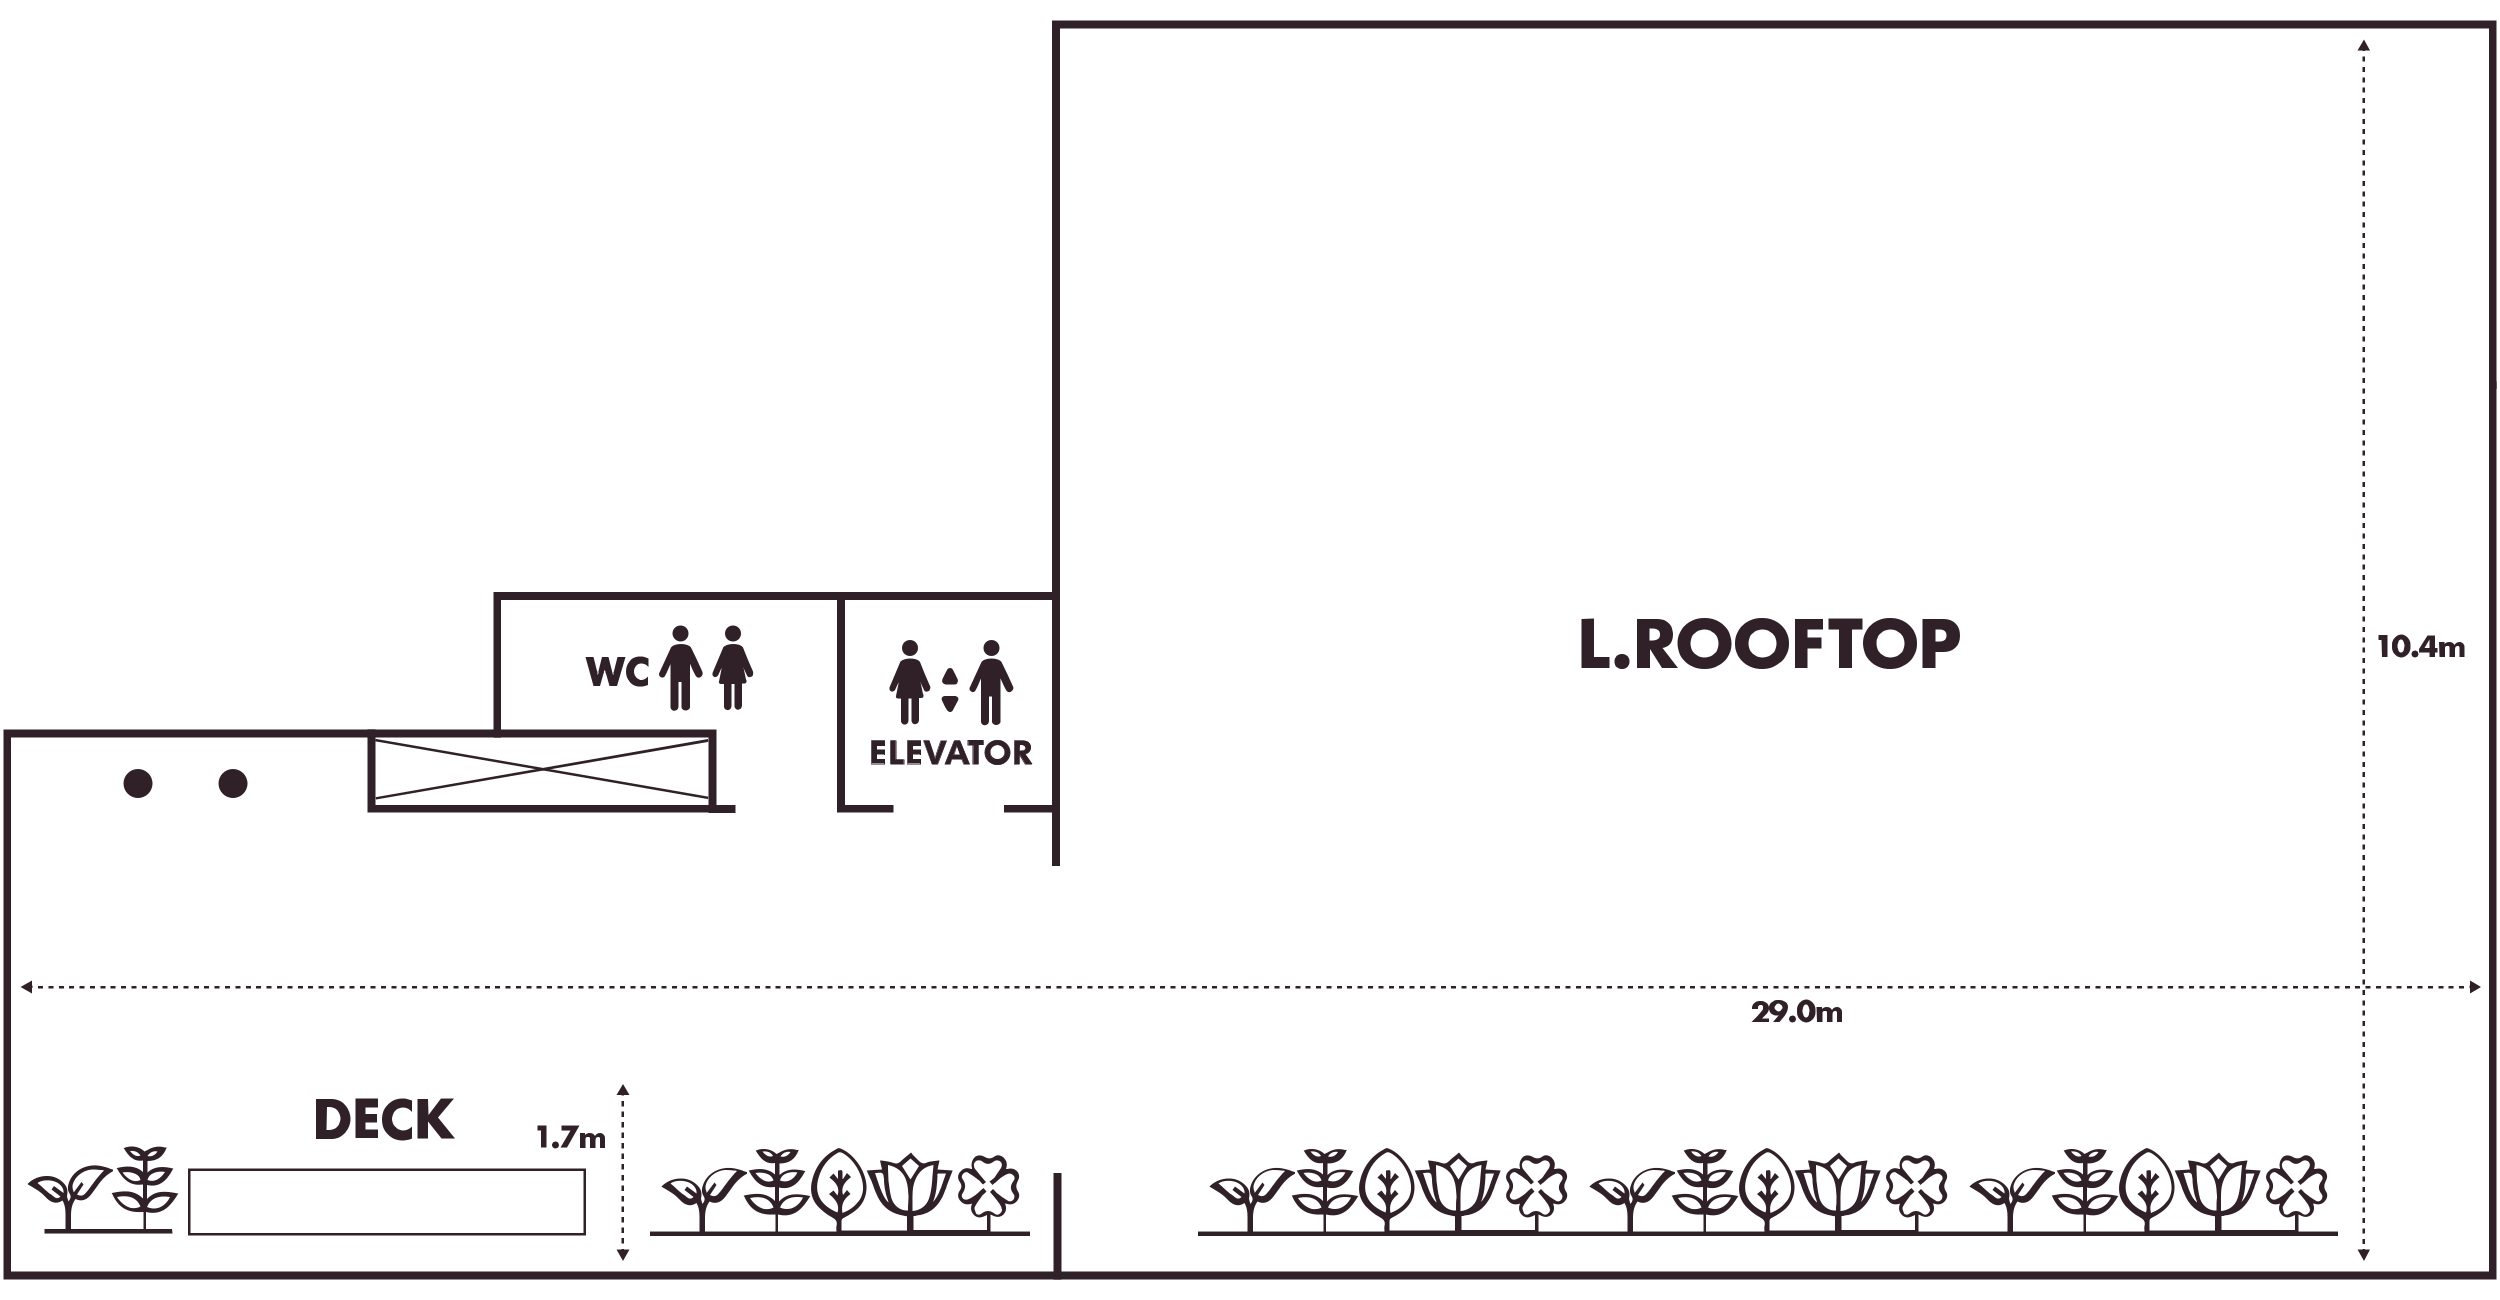 <?xml version="1.0" encoding="utf-8"?>
<!-- Generator: Adobe Illustrator 22.1.0, SVG Export Plug-In . SVG Version: 6.00 Build 0)  -->
<svg version="1.1" id="Layer_1" xmlns="http://www.w3.org/2000/svg" xmlns:xlink="http://www.w3.org/1999/xlink" x="0px" y="0px"
	 viewBox="0 0 500 260" style="enable-background:new 0 0 500 260;" xml:space="preserve">
<style type="text/css">
	.st0{fill:#302028;stroke:#050101;stroke-width:3;stroke-linecap:square;stroke-miterlimit:10;}
	.st1{fill:#302028;}
</style>
<g>
	<g>
		<g>
			<path class="st0" d="M211.2,72.8"/>
		</g>
		<g>
			<polygon class="st1" points="499.3,255.9 0.7,255.9 0.7,145.9 75.1,145.9 75.1,161 141.7,161 141.7,147.5 98.7,147.5 98.7,118.4 
				169,118.4 169,120 100.2,120 100.2,145.9 143.3,145.9 143.3,162.5 73.5,162.5 73.5,147.5 2.2,147.5 2.2,254.3 497.8,254.3 
				497.8,76.3 499.3,76.3 			"/>
		</g>
		<g>
			<polygon class="st1" points="212,162.5 200.8,162.5 200.8,161 210.4,161 210.4,4.1 499.3,4.1 499.3,77.8 497.8,77.8 497.8,5.7 
				212,5.7 			"/>
		</g>
		<g>
			<polygon class="st1" points="178.7,162.5 167.4,162.5 167.4,118.4 212,118.4 212,120 169,120 169,161 178.7,161 			"/>
		</g>
		<g>
			<rect x="73.5" y="145.9" class="st1" width="26.7" height="1.6"/>
		</g>
		<g>
			<polygon class="st1" points="75.2,159.9 75.1,159.4 75.3,159.4 141.6,147.8 141.7,148.3 141.5,148.4 			"/>
		</g>
		<g>
			
				<rect x="108.2" y="120" transform="matrix(0.171 -0.985 0.985 0.171 -61.691 234.322)" class="st1" width="0.5" height="67.6"/>
		</g>
		<g>
			<g>
				<path class="st1" d="M136.1,128.3c0.9,0,1.6-0.7,1.6-1.6s-0.7-1.6-1.6-1.6c-0.9,0-1.6,0.7-1.6,1.6
					C134.5,127.6,135.3,128.3,136.1,128.3z"/>
			</g>
			<g>
				<path class="st1" d="M140.5,134.4c-0.7-1.6-1.5-3.3-2.3-4.9l0,0l0,0c-0.3-0.4-1-0.7-2-0.7s-1.7,0.3-2,0.7c0,0-1.5,3.3-2.3,5
					c-0.1,0.1-0.1,0.3-0.1,0.4c0,0.3,0.3,0.5,0.5,0.6c0.3,0.1,0.6-0.1,0.7-0.3c0.1-0.3,0.3-0.5,0.4-0.8c0.2-0.5,0.5-1.1,0.7-1.6l0,0
					c0,0.1,0,0.1,0,0.2c0,2.7,0,5.4,0,8.1c0,0.1,0,0.2,0,0.3c0,0.5,0.5,0.9,1,0.7c0.4-0.1,0.6-0.4,0.6-0.9c0-1.5,0-3.1,0-4.6
					c0-0.1,0-0.2,0-0.2c0.2,0,0.4,0,0.6,0c0,0.1,0,0.2,0,0.2c0,1.5,0,3,0,4.5c0,0.1,0,0.2,0,0.3c0,0.4,0.4,0.7,0.8,0.7
					c0.4,0,0.8-0.2,0.9-0.6c0-0.1,0-0.3,0-0.4c0-2.7,0-5.4,0-8.1c0-0.1,0-0.1,0-0.2c0.1,0.1,0.1,0.1,0.1,0.2c0.3,0.7,0.6,1.4,1,2.1
					c0.2,0.4,0.6,0.5,0.9,0.4C140.5,135.2,140.6,134.8,140.5,134.4z"/>
			</g>
		</g>
		<g>
			<g>
				<path class="st1" d="M146.6,128.3c0.9,0,1.6-0.7,1.6-1.6s-0.7-1.6-1.6-1.6c-0.9,0-1.6,0.7-1.6,1.6
					C145,127.6,145.7,128.3,146.6,128.3z"/>
			</g>
			<g>
				<path class="st1" d="M150.6,134.3c-0.7-1.6-1.4-3.2-2-4.8l0,0c0,0,0-0.1-0.1-0.1c-0.3-0.4-1-0.6-1.9-0.6s-1.6,0.3-1.9,0.6
					c0,0-0.1,0.1-0.1,0.2l0,0c-0.7,1.7-1.4,3.3-2.1,5c0,0.1,0,0.2,0,0.3v0.1c0.1,0.3,0.4,0.5,0.7,0.4c0.2-0.1,0.4-0.2,0.5-0.5
					c0.2-0.4,0.4-0.9,0.6-1.3c0,0.1,0,0.1,0,0.2c-0.2,0.8-0.3,1.7-0.5,2.5c-0.1,0.3,0.1,0.5,0.4,0.5c0.2,0,0.4,0,0.6,0
					c0,0.1,0,0.2,0,0.3c0,1.3,0,2.6,0,3.9c0,0.1,0,0.2,0,0.3c0,0.5,0.5,0.8,0.9,0.7s0.6-0.4,0.6-0.9c0-1.4,0-2.7,0-4.1
					c0-0.1,0-0.2,0-0.2c0.2,0,0.4,0,0.6,0c0,0.1,0,0.2,0,0.2c0,1.3,0,2.6,0,3.9c0,0.1,0,0.2,0,0.3c0,0.5,0.5,0.9,0.9,0.7
					c0.4-0.1,0.6-0.4,0.6-0.9c0-1.4,0-2.7,0-4.1c0-0.1,0-0.2,0-0.2c0.2,0,0.4,0,0.5,0c0.3,0,0.4-0.2,0.4-0.5c0-0.1,0-0.2-0.1-0.3
					c-0.2-0.8-0.3-1.6-0.5-2.4c0.1,0.1,0.1,0.2,0.1,0.3c0.2,0.4,0.4,0.9,0.6,1.3c0.1,0.3,0.4,0.4,0.7,0.3c0.3-0.1,0.5-0.2,0.5-0.5
					C150.7,134.7,150.6,134.5,150.6,134.3z"/>
			</g>
		</g>
		<g>
			<path class="st1" d="M120,137.2l0.7-2.5c0-0.1,0-0.1,0.1-0.2c0-0.1,0-0.1,0-0.2c0-0.1,0-0.1,0.1-0.2c0-0.1,0-0.1,0-0.2
				c0,0.1,0,0.1,0.1,0.2c0,0.1,0,0.1,0.1,0.2c0,0.1,0,0.1,0,0.2c0,0.1,0,0.1,0.1,0.2l0.7,2.5h1.5l1.7-5.8h-1.6l-0.7,2.8
				c0,0.1,0,0.1-0.1,0.2c0,0.1,0,0.1,0,0.2c0,0.1,0,0.1,0,0.2c0,0.1,0,0.1-0.1,0.2c0-0.1-0.1-0.3-0.1-0.4c0-0.1-0.1-0.3-0.1-0.4
				l-0.7-2.8h-1.3l-0.7,2.8c0,0.1,0,0.1,0,0.2c0,0.1,0,0.1,0,0.2l0,0l0,0c0,0.1,0,0.1-0.1,0.2c0,0.1,0,0.1-0.1,0.2
				c0-0.1,0-0.1,0-0.2c0-0.1,0-0.1,0-0.2c0-0.1,0-0.1,0-0.2c0-0.1,0-0.1-0.1-0.2l-0.7-2.8h-1.6l1.6,5.8H120z"/>
		</g>
		<g>
			<path class="st1" d="M127.6,137.3L127.6,137.3h0.2h0.1h0.1c0.2,0,0.3,0,0.5,0c0.2,0,0.3-0.1,0.5-0.1c0.1,0,0.2-0.1,0.3-0.1
				s0.2-0.1,0.3-0.1v-1.7c-0.2,0.2-0.4,0.4-0.6,0.5c-0.2,0.1-0.5,0.2-0.7,0.2c-0.1,0-0.1,0-0.2,0c-0.1,0-0.2,0-0.2-0.1
				c-0.3-0.1-0.6-0.3-0.8-0.6c-0.2-0.3-0.3-0.6-0.3-1l0,0l0,0c0-0.4,0.1-0.7,0.4-1.1c0.2-0.3,0.6-0.5,1-0.5h0.1
				c0.3,0,0.5,0.1,0.8,0.2c0.2,0.1,0.4,0.3,0.6,0.5v-1.7c-0.3-0.1-0.5-0.2-0.8-0.3s-0.5-0.1-0.8-0.1H128h-0.1h-0.1h-0.1
				c-0.8,0.1-1.4,0.4-1.8,1c-0.5,0.6-0.7,1.3-0.7,2c0,0.8,0.2,1.4,0.7,2C126.3,136.9,126.9,137.2,127.6,137.3z"/>
		</g>
		<g>
			<rect x="141.7" y="161" class="st1" width="5.4" height="1.6"/>
		</g>
		<g>
			<g>
				<path class="st1" d="M198.3,131.2c0.9,0,1.6-0.7,1.6-1.6c0-0.9-0.7-1.6-1.6-1.6c-0.9,0-1.6,0.7-1.6,1.6
					C196.7,130.5,197.4,131.2,198.3,131.2z"/>
			</g>
			<g>
				<path class="st1" d="M202.6,137.3c-0.7-1.6-1.5-3.3-2.3-4.9l0,0l0,0c-0.3-0.4-1-0.7-2-0.7s-1.7,0.3-2,0.7c0,0-1.5,3.3-2.3,5
					c-0.1,0.1-0.1,0.3-0.1,0.4c0,0.3,0.3,0.5,0.5,0.6c0.3,0.1,0.6-0.1,0.7-0.3c0.1-0.3,0.3-0.5,0.4-0.8c0.2-0.5,0.5-1.1,0.7-1.6l0,0
					c0,0.1,0,0.1,0,0.2c0,2.7,0,5.4,0,8.1c0,0.1,0,0.2,0,0.3c0,0.5,0.5,0.9,1,0.7c0.4-0.1,0.6-0.4,0.6-0.9c0-1.5,0-3.1,0-4.6
					c0-0.1,0-0.2,0-0.2c0.2,0,0.4,0,0.6,0c0,0.1,0,0.2,0,0.2c0,1.5,0,3,0,4.5c0,0.1,0,0.2,0,0.3c0,0.4,0.4,0.7,0.8,0.7
					c0.4,0,0.8-0.2,0.9-0.6c0-0.1,0-0.3,0-0.4c0-2.7,0-5.4,0-8.1c0-0.1,0-0.1,0-0.2c0.1,0.1,0.1,0.1,0.1,0.2c0.3,0.7,0.6,1.4,1,2.1
					c0.2,0.4,0.6,0.5,0.9,0.4C202.6,138.1,202.8,137.7,202.6,137.3z"/>
			</g>
		</g>
		<g>
			<g>
				<path class="st1" d="M182,131.2c0.9,0,1.6-0.7,1.6-1.6c0-0.9-0.7-1.6-1.6-1.6c-0.9,0-1.6,0.7-1.6,1.6
					C180.4,130.5,181.1,131.2,182,131.2z"/>
			</g>
			<g>
				<path class="st1" d="M186,137.2c-0.7-1.6-1.4-3.2-2-4.8l0,0c0,0,0-0.1-0.1-0.1c-0.3-0.4-1-0.6-1.9-0.6s-1.6,0.3-1.9,0.6
					c0,0-0.1,0.1-0.1,0.2l0,0c-0.7,1.7-1.4,3.3-2.1,5c0,0.1,0,0.2,0,0.3v0.1c0.1,0.3,0.4,0.5,0.7,0.4c0.2-0.1,0.4-0.2,0.5-0.5
					c0.2-0.4,0.4-0.9,0.6-1.3c0,0.1,0,0.1,0,0.2c-0.2,0.8-0.3,1.7-0.5,2.5c-0.1,0.3,0.1,0.5,0.4,0.5c0.2,0,0.4,0,0.6,0
					c0,0.1,0,0.2,0,0.3c0,1.3,0,2.6,0,3.9c0,0.1,0,0.2,0,0.3c0,0.5,0.5,0.8,0.9,0.7s0.6-0.4,0.6-0.9c0-1.4,0-2.7,0-4.1
					c0-0.1,0-0.2,0-0.2c0.2,0,0.4,0,0.6,0c0,0.1,0,0.2,0,0.2c0,1.3,0,2.6,0,3.9c0,0.1,0,0.2,0,0.3c0,0.5,0.5,0.9,0.9,0.7
					c0.4-0.1,0.6-0.4,0.6-0.9c0-1.4,0-2.7,0-4.1c0-0.1,0-0.2,0-0.2c0.2,0,0.4,0,0.5,0c0.3,0,0.4-0.2,0.4-0.5c0-0.1,0-0.2-0.1-0.3
					c-0.2-0.8-0.3-1.6-0.5-2.4c0.1,0.1,0.1,0.2,0.1,0.3c0.2,0.4,0.4,0.9,0.6,1.3c0.1,0.3,0.4,0.4,0.7,0.3c0.3-0.1,0.5-0.2,0.5-0.5
					C186.1,137.6,186.1,137.4,186,137.2z"/>
			</g>
		</g>
		<g>
			<g>
				<path class="st1" d="M191,139.2c-0.1,0-0.2,0-0.3,0s-0.2,0-0.3,0c0,0,0,0-0.1,0l0,0H190c-0.1,0-0.2,0-0.3,0s-0.2,0-0.3,0
					s-0.2,0-0.4,0s-0.5,0.1-0.6,0.3s-0.1,0.4,0,0.6c0.3,0.7,0.6,1.3,1,1.9c0.1,0.2,0.4,0.4,0.6,0.4c0.2,0,0.5-0.1,0.6-0.4
					c0.3-0.6,0.7-1.3,1-1.9c0.1-0.2,0.1-0.4,0-0.6C191.4,139.3,191.2,139.2,191,139.2z"/>
			</g>
			<g>
				<path class="st1" d="M189.1,136.9c0.1,0,0.2,0,0.3,0s0.2,0,0.3,0s0.2,0,0.3,0s0.2,0,0.3,0s0.2,0,0.3,0s0.2,0,0.3,0
					c0.3,0,0.5-0.1,0.6-0.4c0.1-0.2,0.1-0.5,0-0.7c-0.3-0.7-0.6-1.2-0.9-1.8c-0.1-0.3-0.4-0.4-0.6-0.4c-0.3,0-0.5,0.2-0.6,0.4
					c-0.3,0.6-0.6,1.1-0.9,1.8c-0.1,0.3-0.1,0.5,0,0.7C188.6,136.7,188.8,136.8,189.1,136.9z"/>
			</g>
		</g>
		<g>
			<path class="st1" d="M174.3,152.8v-4.7h2.7v0.9h-1.6v0.9h1.6v0.9h-1.6v1h1.6v0.9h-2.7V152.8z"/>
			<path class="st1" d="M177,152.9h-2.8v-4.8h2.8v1.1h-1.6v0.8h1.6v1h-1.6v0.9h1.6V152.9z M174.3,152.8h2.5V152h-1.6v-1.1h1.6V150
				h-1.6v-1h1.6v-0.8h-2.5V152.8z"/>
		</g>
		<g>
			<path class="st1" d="M178.1,152.8v-4.7h1v3.8h1.6v0.9H178.1z"/>
			<path class="st1" d="M180.9,152.9h-2.8v-4.8h1.2v3.8h1.6V152.9z M178.2,152.8h2.5V152h-1.6v-3.8h-0.9V152.8z"/>
		</g>
		<g>
			<path class="st1" d="M181.5,152.8v-4.7h2.7v0.9h-1.6v0.9h1.6v0.9h-1.6v1h1.6v0.9h-2.7V152.8z"/>
			<path class="st1" d="M184.2,152.9h-2.8v-4.8h2.8v1.1h-1.6v0.8h1.6v1h-1.6v0.9h1.6V152.9z M181.5,152.8h2.5V152h-1.6v-1.1h1.6V150
				h-1.6v-1h1.6v-0.8h-2.5V152.8z"/>
		</g>
		<g>
			<path class="st1" d="M187.5,152.8h-1.1l-1.7-4.7h1.1l0.9,2.7c0.1,0.3,0.2,0.6,0.3,1c0.1-0.3,0.2-0.6,0.3-0.9l0.9-2.7h1.1
				L187.5,152.8z"/>
			<path class="st1" d="M187.6,152.9h-1.2l-1.8-4.8h1.3l0,0l0.9,2.7c0.1,0.2,0.1,0.5,0.2,0.7c0.1-0.2,0.1-0.4,0.2-0.7l0.9-2.7h1.3
				L187.6,152.9z M186.5,152.8h1l1.7-4.6h-1l-0.9,2.7c-0.1,0.3-0.2,0.6-0.3,0.9v0.2l-0.1-0.3c-0.1-0.4-0.2-0.6-0.3-0.9l-0.9-2.6h-1
				L186.5,152.8z"/>
		</g>
		<g>
			<path class="st1" d="M192.8,152.8l-0.4-1h-2l-0.3,1H189l1.9-4.7h1.1l1.9,4.7H192.8z M191.7,149.9c-0.1-0.2-0.2-0.5-0.3-0.8
				c-0.1,0.3-0.2,0.6-0.3,0.8l-0.4,1.1h1.3L191.7,149.9z"/>
			<path class="st1" d="M194,152.9h-1.3l-0.4-1h-1.9l-0.3,1h-1.2l1.9-4.8h1.2l0,0L194,152.9z M192.8,152.8h1l-1.9-4.6h-1l-1.8,4.6h1
				l0.3-1h2L192.8,152.8z M192.2,151.1h-1.5l0.4-1.2c0.1-0.3,0.2-0.6,0.3-0.8l0.1-0.2l0.1,0.2c0.1,0.2,0.2,0.5,0.3,0.8L192.2,151.1z
				 M190.9,150.9h1.1l-0.4-1c-0.1-0.2-0.1-0.4-0.2-0.6c-0.1,0.2-0.1,0.4-0.2,0.6L190.9,150.9z"/>
		</g>
		<g>
			<path class="st1" d="M195.7,149v3.8h-1V149h-1v-0.9h3v0.9H195.7z"/>
			<path class="st1" d="M195.7,152.9h-1.2v-3.8h-1V148h3.2v1h-1V152.9z M194.7,152.8h0.9V149h1v-0.8h-2.9v0.8h1V152.8z"/>
		</g>
		<g>
			<path class="st1" d="M199.5,153c-1.4,0-2.5-1.1-2.5-2.5s1.1-2.5,2.5-2.5s2.5,1.1,2.5,2.5S200.9,153,199.5,153z M199.5,149
				c-0.8,0-1.5,0.7-1.5,1.5s0.6,1.5,1.5,1.5c0.8,0,1.5-0.7,1.5-1.5C200.9,149.6,200.3,149,199.5,149z"/>
			<path class="st1" d="M199.5,153c-1.4,0-2.6-1.1-2.6-2.5s1.2-2.5,2.6-2.5c1.4,0,2.6,1.1,2.6,2.5S200.9,153,199.5,153z
				 M199.5,148.1c-1.3,0-2.4,1.1-2.4,2.4c0,1.4,1.1,2.4,2.4,2.4c1.3,0,2.4-1.1,2.4-2.4C201.9,149.1,200.9,148.1,199.5,148.1z
				 M199.5,152.1c-0.9,0-1.5-0.7-1.5-1.6c0-0.9,0.7-1.6,1.5-1.6c0.9,0,1.5,0.7,1.5,1.6C201,151.4,200.3,152.1,199.5,152.1z
				 M199.5,149c-0.8,0-1.4,0.6-1.4,1.4c0,0.8,0.6,1.4,1.4,1.4c0.8,0,1.4-0.6,1.4-1.4C200.9,149.7,200.3,149,199.5,149z"/>
		</g>
		<g>
			<path class="st1" d="M205.1,152.8l-1.2-2v2h-1v-4.7h1.5c0.6,0,1.1,0.1,1.4,0.4c0.3,0.3,0.4,0.6,0.4,1c0,0.7-0.5,1.2-1.1,1.3
				l1.4,2H205.1z M204.9,149.2c-0.2-0.2-0.4-0.2-0.7-0.2h-0.3v1.2h0.4c0.3,0,0.5-0.1,0.6-0.2c0.1-0.1,0.2-0.3,0.2-0.4
				C205,149.5,205,149.3,204.9,149.2z"/>
			<path class="st1" d="M206.4,152.9H205l0,0l-1.1-1.8v1.8h-1.1v-4.8h1.5c0.7,0,1.1,0.1,1.4,0.4c0.3,0.3,0.4,0.6,0.4,1
				c0,0.7-0.4,1.2-1.1,1.4L206.4,152.9z M205.1,152.8h1.1l-1.3-2h0.1c0.6-0.1,1-0.6,1-1.3c0-0.4-0.1-0.7-0.4-0.9
				c-0.3-0.3-0.7-0.4-1.3-0.4h-1.4v4.6h0.9v-2.2L205.1,152.8z M204.2,150.3h-0.4v-1.4h0.4c0.3,0,0.5,0,0.7,0.2l0,0
				c0.1,0.1,0.1,0.3,0.1,0.4c0,0.2-0.1,0.4-0.2,0.5C204.7,150.2,204.5,150.3,204.2,150.3z M203.9,150.1h0.3c0.3,0,0.5,0,0.6-0.2
				c0.1-0.1,0.2-0.2,0.2-0.4c0-0.1,0-0.3-0.1-0.3c-0.2-0.2-0.4-0.2-0.6-0.2H204L203.9,150.1L203.9,150.1z"/>
		</g>
		<g>
			<path class="st1" d="M318.8,123.7v7.7h3.1v2.2h-5.6v-9.8L318.8,123.7L318.8,123.7z"/>
			<path class="st1" d="M322.9,132.3c0-0.2,0-0.4,0.1-0.6c0.1-0.2,0.2-0.3,0.3-0.5c0.1-0.1,0.3-0.2,0.5-0.3s0.4-0.1,0.6-0.1
				s0.4,0,0.6,0.1s0.3,0.2,0.5,0.3c0.1,0.1,0.2,0.3,0.3,0.5c0.1,0.2,0.1,0.4,0.1,0.6c0,0.2,0,0.4-0.1,0.6c-0.1,0.2-0.2,0.3-0.3,0.5
				c-0.1,0.1-0.3,0.2-0.5,0.3s-0.4,0.1-0.6,0.1s-0.4,0-0.6-0.1s-0.3-0.2-0.5-0.3s-0.2-0.3-0.3-0.5
				C322.9,132.7,322.9,132.5,322.9,132.3z"/>
			<path class="st1" d="M335.6,133.6h-3.2l-2.4-3.8v3.8h-2.6v-9.8h4c0.5,0,1,0.1,1.4,0.2c0.4,0.2,0.7,0.4,1,0.7
				c0.3,0.3,0.5,0.6,0.6,1s0.2,0.8,0.2,1.2c0,0.7-0.2,1.4-0.5,1.8s-0.9,0.8-1.6,0.9L335.6,133.6z M329.9,128.1h0.5
				c0.5,0,0.9-0.1,1.2-0.3c0.3-0.2,0.4-0.5,0.4-0.9s-0.1-0.7-0.4-0.9s-0.7-0.3-1.2-0.3h-0.5V128.1z"/>
			<path class="st1" d="M335.5,128.7c0-0.7,0.1-1.4,0.4-2s0.6-1.2,1.1-1.6c0.5-0.5,1-0.8,1.7-1.1c0.7-0.3,1.4-0.4,2.2-0.4
				c0.8,0,1.5,0.1,2.2,0.4s1.2,0.6,1.7,1.1s0.9,1,1.1,1.6s0.4,1.3,0.4,2s-0.1,1.4-0.4,2s-0.6,1.2-1.1,1.6c-0.5,0.5-1.1,0.8-1.7,1.1
				c-0.7,0.3-1.4,0.4-2.2,0.4c-0.8,0-1.5-0.1-2.2-0.4c-0.7-0.3-1.2-0.6-1.7-1.1s-0.9-1-1.1-1.6S335.5,129.4,335.5,128.7z
				 M338.1,128.7c0,0.4,0.1,0.8,0.2,1.1s0.3,0.6,0.6,0.9c0.3,0.2,0.5,0.4,0.9,0.6c0.3,0.1,0.7,0.2,1.1,0.2s0.7-0.1,1.1-0.2
				c0.3-0.1,0.6-0.3,0.9-0.6c0.3-0.2,0.5-0.5,0.6-0.9c0.1-0.3,0.2-0.7,0.2-1.1c0-0.4-0.1-0.8-0.2-1.1c-0.1-0.3-0.3-0.6-0.6-0.9
				c-0.3-0.2-0.6-0.4-0.9-0.6c-0.3-0.1-0.7-0.2-1.1-0.2s-0.7,0.1-1.1,0.2c-0.3,0.1-0.6,0.3-0.9,0.6c-0.3,0.2-0.5,0.5-0.6,0.9
				C338.2,127.9,338.1,128.3,338.1,128.7z"/>
			<path class="st1" d="M347,128.7c0-0.7,0.1-1.4,0.4-2s0.6-1.2,1.1-1.6c0.5-0.5,1-0.8,1.7-1.1c0.7-0.3,1.4-0.4,2.2-0.4
				c0.8,0,1.5,0.1,2.2,0.4s1.2,0.6,1.7,1.1s0.9,1,1.1,1.6c0.3,0.6,0.4,1.3,0.4,2s-0.1,1.4-0.4,2s-0.6,1.2-1.1,1.6s-1.1,0.8-1.7,1.1
				c-0.7,0.3-1.4,0.4-2.2,0.4c-0.8,0-1.5-0.1-2.2-0.4c-0.7-0.3-1.2-0.6-1.7-1.1s-0.9-1-1.1-1.6C347.1,130.1,347,129.4,347,128.7z
				 M349.7,128.7c0,0.4,0.1,0.8,0.2,1.1s0.3,0.6,0.6,0.9c0.3,0.2,0.5,0.4,0.9,0.6c0.3,0.1,0.7,0.2,1.1,0.2s0.7-0.1,1.1-0.2
				c0.3-0.1,0.6-0.3,0.9-0.6c0.3-0.2,0.5-0.5,0.6-0.9c0.1-0.3,0.2-0.7,0.2-1.1c0-0.4-0.1-0.8-0.2-1.1c-0.1-0.3-0.3-0.6-0.6-0.9
				c-0.3-0.2-0.6-0.4-0.9-0.6c-0.3-0.1-0.7-0.2-1.1-0.2s-0.7,0.1-1.1,0.2c-0.3,0.1-0.6,0.3-0.9,0.6c-0.3,0.2-0.5,0.5-0.6,0.9
				C349.8,127.9,349.7,128.3,349.7,128.7z"/>
			<path class="st1" d="M364.6,125.9h-3.1v1.6h2.8v2.2h-2.8v3.9H359v-9.8h5.6V125.9z"/>
			<path class="st1" d="M370.4,125.9v7.7h-2.6v-7.7h-2.1v-2.2h6.8v2.2C372.5,125.9,370.4,125.9,370.4,125.9z"/>
			<path class="st1" d="M372.6,128.7c0-0.7,0.1-1.4,0.4-2s0.6-1.2,1.1-1.6c0.5-0.5,1-0.8,1.7-1.1c0.7-0.3,1.4-0.4,2.2-0.4
				c0.8,0,1.5,0.1,2.2,0.4s1.2,0.6,1.7,1.1s0.9,1,1.1,1.6c0.3,0.6,0.4,1.3,0.4,2s-0.1,1.4-0.4,2s-0.6,1.2-1.1,1.6
				c-0.5,0.5-1.1,0.8-1.7,1.1c-0.7,0.3-1.4,0.4-2.2,0.4c-0.8,0-1.5-0.1-2.2-0.4c-0.7-0.3-1.2-0.6-1.7-1.1s-0.9-1-1.1-1.6
				S372.6,129.4,372.6,128.7z M375.3,128.7c0,0.4,0.1,0.8,0.2,1.1s0.3,0.6,0.6,0.9c0.3,0.2,0.5,0.4,0.9,0.6c0.3,0.1,0.7,0.2,1.1,0.2
				s0.7-0.1,1.1-0.2c0.3-0.1,0.6-0.3,0.9-0.6c0.3-0.2,0.5-0.5,0.6-0.9c0.1-0.3,0.2-0.7,0.2-1.1c0-0.4-0.1-0.8-0.2-1.1
				c-0.1-0.3-0.3-0.6-0.6-0.9c-0.3-0.2-0.6-0.4-0.9-0.6c-0.3-0.1-0.7-0.2-1.1-0.2s-0.7,0.1-1.1,0.2c-0.3,0.1-0.6,0.3-0.9,0.6
				c-0.3,0.2-0.5,0.5-0.6,0.9C375.3,127.9,375.3,128.3,375.3,128.7z"/>
			<path class="st1" d="M387.1,133.6h-2.6v-9.8h4.1c1.1,0,1.9,0.3,2.5,0.9s0.9,1.4,0.9,2.4s-0.3,1.9-0.9,2.4
				c-0.6,0.6-1.4,0.9-2.5,0.9h-1.5V133.6z M387.1,128.3h0.8c0.9,0,1.4-0.4,1.4-1.2c0-0.8-0.5-1.2-1.4-1.2h-0.8V128.3z"/>
		</g>
		<g>
			<path class="st1" d="M63.2,219.8h3.1c0.5,0,1,0.1,1.5,0.3s0.9,0.5,1.2,0.9c0.4,0.4,0.6,0.8,0.8,1.3c0.2,0.5,0.3,1,0.3,1.5
				s-0.1,1-0.3,1.5c-0.2,0.5-0.5,0.9-0.8,1.3c-0.4,0.4-0.8,0.7-1.2,0.9c-0.5,0.2-1,0.3-1.5,0.3h-3.1
				C63.2,227.8,63.2,219.8,63.2,219.8z M65.3,226h0.5c0.4,0,0.7-0.1,1-0.2c0.3-0.1,0.5-0.3,0.7-0.5s0.3-0.4,0.4-0.7s0.2-0.6,0.2-0.9
				c0-0.3-0.1-0.6-0.2-0.9c-0.1-0.3-0.3-0.5-0.4-0.7c-0.2-0.2-0.4-0.4-0.7-0.5c-0.3-0.1-0.6-0.2-0.9-0.2h-0.5L65.3,226L65.3,226z"/>
			<path class="st1" d="M75.6,221.5h-2.5v1.3h2.3v1.7h-2.3v1.4h2.5v1.7h-4.5v-7.9h4.5V221.5z"/>
			<path class="st1" d="M82.4,222.4c-0.5-0.6-1.1-0.9-1.8-0.9c-0.3,0-0.6,0.1-0.9,0.2c-0.3,0.1-0.5,0.3-0.7,0.5s-0.3,0.4-0.4,0.7
				s-0.2,0.6-0.2,0.9c0,0.3,0.1,0.6,0.2,0.9c0.1,0.3,0.3,0.5,0.5,0.7s0.4,0.4,0.7,0.5c0.3,0.1,0.5,0.2,0.8,0.2
				c0.7,0,1.3-0.3,1.8-0.8v2.4l-0.2,0.1c-0.3,0.1-0.6,0.2-0.9,0.2c-0.3,0.1-0.5,0.1-0.8,0.1c-0.5,0-1.1-0.1-1.6-0.3
				s-0.9-0.5-1.3-0.9s-0.7-0.8-0.9-1.3c-0.2-0.5-0.3-1.1-0.3-1.7s0.1-1.2,0.3-1.7c0.2-0.5,0.5-0.9,0.9-1.3c0.4-0.4,0.8-0.7,1.3-0.9
				s1-0.3,1.6-0.3c0.3,0,0.6,0,0.9,0.1s0.6,0.2,1,0.3V222.4z"/>
			<path class="st1" d="M85.7,223l2.5-3.3h2.6l-3.2,3.8l3.4,4.2h-2.7l-2.7-3.4v3.4h-2.1v-7.9h2.1L85.7,223L85.7,223z"/>
		</g>
		<g>
			<path class="st1" d="M117.2,247.1H37.6v-13.4h79.6V247.1z M38.1,246.6h78.6v-12.4H38.1V246.6z"/>
		</g>
		<g>
			<g>
				<path class="st1" d="M459.7,245.9v-3c0.8,0.4,1.6,0.8,2.5,0.1c0.6-0.6,0.8-1.3,0.4-2.3h0.1c0.1,0,0.3,0.1,0.4,0.1
					c0.7,0.2,1.4,0,1.9-0.6s0.6-1.3,0.2-1.9c-0.5-0.8-0.4-1.4,0-2.2c0.3-0.5,0.3-1.1,0-1.6s-0.9-0.8-1.5-0.8l0,0
					c-0.2,0-0.5,0.1-0.7,0.1c-0.1,0-0.1,0-0.2,0l0,0c0-0.1,0.1-0.2,0.1-0.4c0.2-0.8-0.1-1.4-0.6-1.9c-0.6-0.5-1.3-0.6-1.8-0.2
					c-0.7,0.5-1.3,0.5-2.1,0c-0.6-0.3-1.2-0.3-1.7,0c-0.5,0.4-0.8,1-0.8,1.8c0,0.2,0.1,0.4,0.1,0.6l0,0v0.1h-0.1
					c-0.1,0-0.3-0.1-0.4-0.1c-0.8-0.2-1.4,0.1-1.9,0.7c-0.5,0.6-0.5,1.3-0.1,1.9c0.5,0.7,0.5,1.2,0,1.9c-0.4,0.6-0.4,1.4,0.2,2
					c0.5,0.6,1.2,0.8,2,0.6c0.1,0,0.2-0.1,0.3-0.1l0,0c-0.2,0.6-0.4,1.4,0.3,2.2c0.9,1,1.9,0.5,2.7,0.1v3h-14.7v-2.8
					c0.1,0,0.1,0,0.2,0l0,0c0.2,0,0.3,0,0.4-0.1c2.2-0.2,3.8-1.3,4.9-3.2c0.4-0.6,0.6-1.3,0.9-2c0.1-0.2,0.2-0.4,0.2-0.6
					c0.3-0.7,0.5-1.4,0.8-2.1c0.1-0.3,0.3-0.7,0.4-1v-0.1l-3-0.2l0.4-1.8h-0.2c-0.3,0-0.5,0.1-0.8,0.1c-0.6,0.1-1.1,0.1-1.5,0.3
					c-0.6,0.3-1.1,0.2-1.6-0.3c-0.4-0.4-0.9-0.9-1.2-1.2l0,0c-0.1-0.1-0.2-0.3-0.3-0.4l-0.1-0.1l-0.1,0.1c-0.2,0.2-0.4,0.3-0.6,0.5
					c-0.5,0.4-1,0.8-1.5,1.3c-0.4,0.3-0.7,0.4-1.3,0.2c-0.5-0.2-1.1-0.3-1.7-0.4c-0.2,0-0.5-0.1-0.8-0.1h-0.2l0.4,1.8l-3.1,0.2l0,0
					l0.1,0.1c0.1,0.3,0.2,0.5,0.3,0.7c0.2,0.5,0.4,0.9,0.6,1.3c0.1,0.4,0.3,0.7,0.4,1.1l0,0c0.1,0.4,0.3,0.8,0.5,1.3
					c1,2.5,2.6,3.9,4.9,4.4c0.3,0.1,0.6,0.1,0.9,0.2c0.1,0,0.3,0,0.4,0.1v2.8h-13.1c0-0.1,0-0.1,0-0.2l0,0c0-0.6,0-1.1,0-1.6
					c0-0.4,0.1-0.5,0.4-0.7c0.6-0.3,1.3-0.7,2-1.2c1.4-1,2.2-2.2,2.5-3.8c0.7-3.5-2.2-7.8-5.1-8.9c-0.2-0.1-0.6-0.1-0.8,0.1
					c-2.7,1.4-4.4,3.7-5,6.8c-0.3,1.8,0.1,3.4,1.3,4.7c0.8,0.8,1.7,1.6,2.7,2.1c0.9,0.5,1.2,0.9,1,1.8c-0.1,0.4,0,0.7,0,1.1l0,0l0,0
					h-11.7v-3.4c3.3,0.8,5-1.3,6.4-3.6l0.1-0.1h-0.1c-2.5-0.5-4.5-0.7-6.2,1.1v-2.8c2.2,0.5,3.8-0.5,5.2-3.2l0.1-0.1h-0.1
					c-1.7-0.4-3.6-0.6-5.1,0.8v-2.3c1.9,0,3.1-0.8,3.8-2.6l0.1-0.1h-0.1c-0.2,0-0.5,0-0.7-0.1c-0.5-0.1-1.1-0.1-1.6,0
					s-1,0.3-1.5,0.6c-0.2,0.1-0.4,0.2-0.6,0.3c-1-1-2.7-1.3-4.1-0.7h-0.1l0.1,0.1c0.9,1.5,1.9,2.7,3.8,2.4v2.3
					c-1.6-1.4-3.4-1.2-5.2-0.8h-0.1l0.1,0.1c1.4,2.6,2.9,3.5,5.2,3.2v2.8c-1.9-1.9-4.2-1.5-6.2-1.1h-0.1l0.1,0.1
					c1.3,2.9,3.1,3.9,6.3,3.7v3.4h-14.1c0-0.6,0-1.1,0-1.7c0-1.5-0.1-2.9,0.9-4.3c1.2,0.6,2.3,0.2,3.2-1c0.4-0.5,0.7-1,1.1-1.5
					c1-1.5,2-2.4,3.1-3c0.1,0,0.1-0.1,0.1-0.2v-0.1v-0.1h-0.1c-0.2-0.1-0.4-0.1-0.6-0.2l0,0c-0.4-0.2-0.9-0.3-1.3-0.4
					c-2.6-0.7-5.3,0.3-6.5,2.5c-0.6,1.2-0.7,2.1-0.2,2.9c0.4,0.6,0.2,1-0.2,1.6c0-0.1-0.1-0.2-0.1-0.3c-0.1-0.3-0.2-0.6-0.2-0.8
					c0.2-0.9,0.1-1.8-0.6-2.5c-0.8-0.9-2-1.5-3.3-1.5c-0.1,0-0.1,0-0.2,0c-1.4,0-2.8,0.6-3.7,1.5l-0.1,0.1l0.1,0.1
					c0.2,0.1,0.5,0.3,0.7,0.4l0,0c0.6,0.4,1.2,0.7,1.7,1.1c0.3,0.2,0.6,0.5,0.9,0.8c0.1,0.1,0.3,0.3,0.4,0.4
					c0.8,0.8,1.9,1.4,3.2,0.5c0.7,1.2,0.6,2.6,0.6,3.8c0,0.6,0,1.2,0,1.9h-9.9v0.9h76v-0.9h-7.9V245.9z M456.6,241.3
					c0.4-0.8,1-1.5,1.4-2.1c0.1-0.2,0.3-0.3,0.5-0.5c0.1-0.1,0.2-0.2,0.3-0.3l0.1-0.1l-0.6-0.7l-0.1,0.1c-0.2,0.1-0.3,0.3-0.5,0.4
					l0,0c-0.3,0.3-0.7,0.7-1,0.9c-0.4,0.3-1,0.7-1.6,0.9c-0.4,0.1-0.8,0-1-0.3s-0.2-0.6,0-0.9c0.7-1.1,0.7-2,0-2.9
					c-0.2-0.3-0.2-0.7,0.1-1c0.3-0.4,0.8-0.5,1.1-0.2c0.7,0.4,1.4,0.9,2,1.4c0.2,0.1,0.4,0.3,0.5,0.5c0.1,0.1,0.2,0.2,0.3,0.3
					l0.1,0.1l0.6-0.5l-0.1-0.1c-0.2-0.2-0.4-0.5-0.6-0.7c-0.5-0.6-0.9-1.1-1.4-1.7c-0.2-0.2-0.3-0.5-0.3-0.8
					c-0.1-0.3,0.1-0.6,0.3-0.8c0.2-0.2,0.5-0.3,0.9-0.2c0.2,0,0.4,0.1,0.6,0.3c0.7,0.5,1.3,0.5,2,0c0.5-0.4,0.9-0.4,1.3-0.2
					c0.5,0.3,0.6,0.8,0.3,1.4c-0.4,0.6-0.8,1.2-1.3,1.9c-0.2,0.2-0.3,0.3-0.6,0.5c-0.1,0.1-0.2,0.2-0.3,0.2l-0.1,0.1l0.6,0.7
					l0.1-0.1c0.1-0.1,0.3-0.3,0.5-0.4c0.3-0.3,0.7-0.6,1-0.9c0.4-0.3,0.9-0.6,1.4-0.8c0.4-0.2,0.8-0.1,1.2,0.3
					c0.3,0.3,0.3,0.7,0,1.1c-0.7,0.9-0.7,1.7,0,2.6c0.3,0.3,0.2,0.8,0,1.1c-0.3,0.4-0.8,0.5-1.2,0.2c-0.7-0.4-1.4-0.9-2-1.4
					c-0.2-0.1-0.3-0.3-0.5-0.5c-0.1-0.1-0.2-0.2-0.3-0.3l-0.1-0.1l-0.6,0.6l0.1,0.1c0.2,0.2,0.3,0.4,0.5,0.6l0.1,0.1
					c0.5,0.6,0.9,1.1,1.3,1.7c0.1,0.2,0.2,0.4,0.3,0.6v0.1c0.2,0.4,0.1,0.8-0.3,1.1c-0.3,0.3-0.7,0.3-1,0.1
					c-0.5-0.4-0.9-0.6-1.4-0.6s-0.9,0.2-1.4,0.6c-0.3,0.2-0.7,0.2-1-0.1C456.8,242.2,456.4,241.7,456.6,241.3z M436.7,234.6
					c0.1,0,0.2,0,0.3,0c0.7-0.1,1-0.1,1.2,0.1c0.2,0.1,0.2,0.5,0.3,1.1c0,0.8,0.1,1.7,0.3,2.6c0.1,0.6,0.3,1.1,0.5,1.7l0,0
					c0,0.1,0.1,0.2,0.1,0.4C438.4,239.7,437.8,238.3,436.7,234.6L436.7,234.6z M443.3,241.4c0,0.2,0,0.5,0,0.7
					c-1.5,0.1-2.8-0.9-3.3-2.4c-0.2-0.7-0.3-1.3-0.4-2c0-0.3-0.1-0.5-0.1-0.8c0-0.2-0.1-0.4-0.1-0.7c0-0.8-0.1-1.6-0.1-2.4V233
					c1.9,0.4,3.2,1.5,3.7,3.3c0.3,0.9,0.3,1.9,0.4,2.9l0,0c0,0.1,0,0.3,0,0.4C443.3,240.2,443.3,240.8,443.3,241.4z M442,233.2
					l1.7-1.5l1.7,1.5l-1.7,2.7L442,233.2z M444.2,240.7c0-1.5-0.1-3.1,0.5-4.6c0.7-1.8,1.9-2.8,3.7-3.1c-0.1,0.7-0.1,1.5-0.2,2.2
					c-0.1,1.5-0.2,3-0.7,4.5s-1.8,2.4-3.3,2.5C444.2,241.6,444.2,241.1,444.2,240.7z M449.5,234.7c0.2,0,0.4,0,0.6,0h0.8
					c-0.2,0.6-0.4,1.1-0.6,1.7c-0.5,1.5-1,2.9-2,4c0.7-1.7,0.8-3.5,0.9-5.2C449.1,234.8,449.2,234.7,449.5,234.7z M431.8,238.8
					L431.8,238.8l-0.7-0.8l-0.8,1c-0.4-1.4,0.1-2.4,1.5-3.5l0.1-0.1l-0.8-0.8l-0.8,1.2h-0.1v-0.3c0-0.3,0-0.6,0-0.8
					c0-0.3,0-0.5-0.1-0.6s-0.3-0.1-0.7,0h-0.1v1.7l-0.9-1.1l-0.8,0.8l0.1,0.1c1.3,1,2,2,1.5,3.5l-0.8-1l-0.9,0.7l0.1,0.1
					c1.5,1.2,2,2.3,1.6,3.6c-3.4-1.4-4.7-3.8-3.8-6.9c0.6-2.2,1.9-3.9,3.8-5c0.3-0.2,0.6-0.2,1,0c2.4,1.3,4.3,4.7,4.1,7.4
					c-0.1,0.9-0.4,1.8-1.1,2.5c-0.7,0.9-1.7,1.6-3,2.1C429.8,241.1,430.3,239.9,431.8,238.8z M416.3,241.5c-0.5,0.3-1.2,0.4-1.9,0.3
					c-1.1-0.3-2.1-1.1-2.8-2.2C414,239.1,415.6,239.7,416.3,241.5z M416.3,231.2c-0.7,0.3-1.4,0-2.1-0.9
					C415.2,230.2,415.9,230.5,416.3,231.2z M417.6,241.5c0.7-1.7,2.3-2.4,4.6-2c-0.5,1.1-1.4,1.9-2.4,2.2
					C419.1,241.9,418.3,241.8,417.6,241.5z M417.7,236.1c0.1-0.4,0.3-0.8,0.7-1.1c0.7-0.5,1.8-0.7,2.8-0.5
					C420.3,236.1,419,236.6,417.7,236.1z M417.7,231.3c0.4-0.7,1.2-1.1,2-0.9C419.2,231.2,418.5,231.5,417.7,231.3z M416.3,236.1
					c-0.6,0.3-1.3,0.3-1.9,0s-1.2-0.8-1.7-1.5c1.1-0.2,2.1,0,2.8,0.4C415.9,235.3,416.2,235.7,416.3,236.1z M398.5,238L398.5,238
					l1.8,1.4c-0.4,0.4-0.7,0.4-1.1,0.2c-0.3-0.2-0.6-0.5-0.9-0.7l-0.2-0.1c-0.6-0.5-1.2-1-1.8-1.6l-0.6-0.5c0.9-0.7,2.8-0.7,3.9-0.1
					c0.9,0.5,1.4,1.3,1.3,2.1l-1.9-1.4l0,0L398.5,238z M404.5,236.5L404.5,236.5l-1.5,2h-0.1c0-0.1,0-0.3-0.1-0.4
					c-0.1-0.3-0.1-0.6-0.1-0.9c0.3-1.6,1.9-3,3.8-3.2c0.6,0,1.1,0,1.8,0.1c0.2,0,0.5,0,0.7,0.1c-0.2,0.2-0.3,0.3-0.5,0.5l0,0
					c-0.4,0.5-0.8,0.9-1.1,1.3c-0.3,0.4-0.6,0.8-0.9,1.2s-0.6,0.9-1,1.3c-0.6,0.8-1.1,0.9-1.9,0.5l1.3-2l0,0L404.5,236.5z"/>
			</g>
			<g>
				<path class="st1" d="M383.7,245.9v-3c0.8,0.4,1.6,0.8,2.5,0.1c0.6-0.6,0.8-1.3,0.4-2.3h0.1c0.1,0,0.3,0.1,0.4,0.1
					c0.7,0.2,1.4,0,1.9-0.6s0.6-1.3,0.2-1.9c-0.5-0.8-0.4-1.4,0-2.2c0.3-0.5,0.3-1.1,0-1.6s-0.9-0.8-1.5-0.8l0,0
					c-0.2,0-0.5,0.1-0.7,0.1c-0.1,0-0.1,0-0.2,0l0,0c0-0.1,0.1-0.2,0.1-0.4c0.2-0.8-0.1-1.4-0.6-1.9c-0.6-0.5-1.3-0.6-1.8-0.2
					c-0.7,0.5-1.3,0.5-2.1,0c-0.6-0.3-1.2-0.3-1.7,0c-0.5,0.4-0.8,1-0.8,1.8c0,0.2,0.1,0.4,0.1,0.6l0,0v0.1h-0.1
					c-0.1,0-0.3-0.1-0.4-0.1c-0.8-0.2-1.4,0.1-1.9,0.7c-0.5,0.6-0.5,1.3-0.1,1.9c0.5,0.7,0.5,1.2,0,1.9c-0.4,0.6-0.4,1.4,0.2,2
					c0.5,0.6,1.2,0.8,2,0.6c0.1,0,0.2-0.1,0.3-0.1l0,0c-0.2,0.6-0.4,1.4,0.3,2.2c0.9,1,1.9,0.5,2.7,0.1v3h-14.7v-2.8
					c0.1,0,0.1,0,0.2,0l0,0c0.2,0,0.3,0,0.4-0.1c2.2-0.2,3.8-1.3,4.9-3.2c0.4-0.6,0.6-1.3,0.9-2c0.1-0.2,0.2-0.4,0.2-0.6
					c0.3-0.7,0.5-1.4,0.8-2.1c0.1-0.3,0.3-0.7,0.4-1v-0.1l-3-0.2l0.4-1.8h-0.2c-0.3,0-0.5,0.1-0.8,0.1c-0.6,0.1-1.1,0.1-1.5,0.3
					c-0.6,0.3-1.1,0.2-1.6-0.3c-0.4-0.4-0.9-0.9-1.2-1.2l0,0c-0.1-0.1-0.2-0.3-0.3-0.4l-0.1-0.1l-0.1,0.1c-0.2,0.2-0.4,0.3-0.6,0.5
					c-0.5,0.4-1,0.8-1.5,1.3c-0.4,0.3-0.7,0.4-1.3,0.2c-0.5-0.2-1.1-0.3-1.7-0.4c-0.2,0-0.5-0.1-0.8-0.1h-0.2l0.4,1.8l-3.1,0.2l0,0
					l0.1,0.1c0.1,0.3,0.2,0.5,0.3,0.7c0.2,0.5,0.4,0.9,0.6,1.3c0.1,0.4,0.3,0.7,0.4,1.1l0,0c0.1,0.4,0.3,0.8,0.5,1.3
					c1,2.5,2.6,3.9,4.9,4.4c0.3,0.1,0.6,0.1,0.9,0.2c0.1,0,0.3,0,0.4,0.1v2.8h-13.1c0-0.1,0-0.1,0-0.2l0,0c0-0.6,0-1.1,0-1.6
					c0-0.4,0.1-0.5,0.4-0.7c0.6-0.3,1.3-0.7,2-1.2c1.4-1,2.2-2.2,2.5-3.8c0.7-3.5-2.2-7.8-5.1-8.9c-0.2-0.1-0.6-0.1-0.8,0.1
					c-2.7,1.4-4.4,3.7-5,6.8c-0.3,1.8,0.1,3.4,1.3,4.7c0.8,0.8,1.7,1.6,2.7,2.1c0.9,0.5,1.2,0.9,1,1.8c-0.1,0.4,0,0.7,0,1.1l0,0l0,0
					h-11.7v-3.4c3.3,0.8,5-1.3,6.4-3.6l0.1-0.1h-0.1c-2.5-0.5-4.5-0.7-6.2,1.1v-2.8c2.2,0.5,3.8-0.5,5.2-3.2l0.1-0.1h-0.1
					c-1.7-0.4-3.6-0.6-5.1,0.8v-2.3c1.9,0,3.1-0.8,3.8-2.6l0.1-0.1h-0.1c-0.2,0-0.5,0-0.7-0.1c-0.5-0.1-1.1-0.1-1.6,0
					s-1,0.3-1.5,0.6c-0.2,0.1-0.4,0.2-0.6,0.3c-1-1-2.7-1.3-4.1-0.7h-0.1l0.1,0.1c0.9,1.5,1.9,2.7,3.8,2.4v2.3
					c-1.6-1.4-3.4-1.2-5.2-0.8h-0.1l0.1,0.1c1.4,2.6,2.9,3.5,5.2,3.2v2.8c-1.9-1.9-4.2-1.5-6.2-1.1h-0.1l0.1,0.1
					c1.3,2.9,3.1,3.9,6.3,3.7v3.4h-14.1c0-0.6,0-1.1,0-1.7c0-1.5-0.1-2.9,0.9-4.3c1.2,0.6,2.3,0.2,3.2-1c0.4-0.5,0.7-1,1.1-1.5
					c1-1.5,2-2.4,3.1-3c0.1,0,0.1-0.1,0.1-0.2v-0.1v-0.1h-0.1c-0.2-0.1-0.4-0.1-0.6-0.2l0,0c-0.4-0.2-0.9-0.3-1.3-0.4
					c-2.6-0.7-5.3,0.3-6.5,2.5c-0.6,1.2-0.7,2.1-0.2,2.9c0.4,0.6,0.2,1-0.2,1.6c0-0.1-0.1-0.2-0.1-0.3c-0.1-0.3-0.2-0.6-0.2-0.8
					c0.2-0.9,0.1-1.8-0.6-2.5c-0.8-0.9-2-1.5-3.3-1.5c-0.1,0-0.1,0-0.2,0c-1.4,0-2.8,0.6-3.7,1.5l-0.1,0.1l0.1,0.1
					c0.2,0.1,0.5,0.3,0.7,0.4l0,0c0.6,0.4,1.2,0.7,1.7,1.1c0.3,0.2,0.6,0.5,0.9,0.8c0.1,0.1,0.3,0.3,0.4,0.4
					c0.8,0.8,1.9,1.4,3.2,0.5c0.7,1.2,0.6,2.6,0.6,3.8c0,0.6,0,1.2,0,1.9h-9.9v0.9h76v-0.9h-7.9V245.9z M380.6,241.3
					c0.4-0.8,1-1.5,1.4-2.1c0.1-0.2,0.3-0.3,0.5-0.5c0.1-0.1,0.2-0.2,0.3-0.3l0.1-0.1l-0.6-0.7l-0.1,0.1c-0.2,0.1-0.3,0.3-0.5,0.4
					l0,0c-0.3,0.3-0.7,0.7-1,0.9c-0.4,0.3-1,0.7-1.6,0.9c-0.4,0.1-0.8,0-1-0.3s-0.2-0.6,0-0.9c0.7-1.1,0.7-2,0-2.9
					c-0.2-0.3-0.2-0.7,0.1-1c0.3-0.4,0.8-0.5,1.1-0.2c0.7,0.4,1.4,0.9,2,1.4c0.2,0.1,0.4,0.3,0.5,0.5c0.1,0.1,0.2,0.2,0.3,0.3
					l0.1,0.1l0.6-0.5l-0.1-0.1c-0.2-0.2-0.4-0.5-0.6-0.7c-0.5-0.6-0.9-1.1-1.4-1.7c-0.2-0.2-0.3-0.5-0.3-0.8
					c-0.1-0.3,0.1-0.6,0.3-0.8c0.2-0.2,0.5-0.3,0.9-0.2c0.2,0,0.4,0.1,0.6,0.3c0.7,0.5,1.3,0.5,2,0c0.5-0.4,0.9-0.4,1.3-0.2
					c0.5,0.3,0.6,0.8,0.3,1.4c-0.4,0.6-0.8,1.2-1.3,1.9c-0.2,0.2-0.3,0.3-0.6,0.5c-0.1,0.1-0.2,0.2-0.3,0.2l-0.1,0.1l0.6,0.7
					l0.1-0.1c0.1-0.1,0.3-0.3,0.5-0.4c0.3-0.3,0.7-0.6,1-0.9c0.4-0.3,0.9-0.6,1.4-0.8c0.4-0.2,0.8-0.1,1.2,0.3
					c0.3,0.3,0.3,0.7,0,1.1c-0.7,0.9-0.7,1.7,0,2.6c0.3,0.3,0.2,0.8,0,1.1c-0.3,0.4-0.8,0.5-1.2,0.2c-0.7-0.4-1.4-0.9-2-1.4
					c-0.2-0.1-0.3-0.3-0.5-0.5c-0.1-0.1-0.2-0.2-0.3-0.3l-0.1-0.1l-0.6,0.6l0.1,0.1c0.2,0.2,0.3,0.4,0.5,0.6l0.1,0.1
					c0.5,0.6,0.9,1.1,1.3,1.7c0.1,0.2,0.2,0.4,0.3,0.6v0.1c0.2,0.4,0.1,0.8-0.3,1.1c-0.3,0.3-0.7,0.3-1,0.1
					c-0.5-0.4-0.9-0.6-1.4-0.6s-0.9,0.2-1.4,0.6c-0.3,0.2-0.7,0.2-1-0.1C380.7,242.2,380.3,241.7,380.6,241.3z M360.7,234.6
					c0.1,0,0.2,0,0.3,0c0.7-0.1,1-0.1,1.2,0.1c0.2,0.1,0.2,0.5,0.3,1.1c0,0.8,0.1,1.7,0.3,2.6c0.1,0.6,0.3,1.1,0.5,1.7l0,0
					c0,0.1,0.1,0.2,0.1,0.4C362.4,239.7,361.8,238.3,360.7,234.6L360.7,234.6z M367.2,241.4c0,0.2,0,0.5,0,0.7
					c-1.5,0.1-2.8-0.9-3.3-2.4c-0.2-0.7-0.3-1.3-0.4-2c0-0.3-0.1-0.5-0.1-0.8c0-0.2-0.1-0.4-0.1-0.7c0-0.8-0.1-1.6-0.1-2.4V233
					c1.9,0.4,3.2,1.5,3.7,3.3c0.3,0.9,0.3,1.9,0.4,2.9l0,0c0,0.1,0,0.3,0,0.4C367.3,240.2,367.3,240.8,367.2,241.4z M366,233.2
					l1.7-1.5l1.7,1.5l-1.7,2.7L366,233.2z M368.1,240.7c0-1.5-0.1-3.1,0.5-4.6c0.7-1.8,1.9-2.8,3.7-3.1c-0.1,0.7-0.1,1.5-0.2,2.2
					c-0.1,1.5-0.2,3-0.7,4.5s-1.8,2.4-3.3,2.5C368.1,241.6,368.1,241.1,368.1,240.7z M373.4,234.7c0.2,0,0.4,0,0.6,0h0.8
					c-0.2,0.6-0.4,1.1-0.6,1.7c-0.5,1.5-1,2.9-2,4c0.7-1.7,0.8-3.5,0.9-5.2C373,234.8,373.1,234.7,373.4,234.7z M355.7,238.8
					L355.7,238.8L355,238l-0.8,1c-0.4-1.4,0.1-2.4,1.5-3.5l0.1-0.1l-0.8-0.8l-0.8,1.2h-0.1v-0.3c0-0.3,0-0.6,0-0.8
					c0-0.3,0-0.5-0.1-0.6s-0.3-0.1-0.7,0h-0.1v1.7l-0.9-1.1l-0.8,0.8l0.1,0.1c1.3,1,2,2,1.5,3.5l-0.8-1l-0.9,0.7l0.1,0.1
					c1.5,1.2,2,2.3,1.6,3.6c-3.4-1.4-4.7-3.8-3.8-6.9c0.6-2.2,1.9-3.9,3.8-5c0.3-0.2,0.6-0.2,1,0c2.4,1.3,4.3,4.7,4.1,7.4
					c-0.1,0.9-0.4,1.8-1.1,2.5c-0.7,0.9-1.7,1.6-3,2.1C353.8,241.1,354.3,239.9,355.7,238.8z M340.3,241.5c-0.5,0.3-1.2,0.4-1.9,0.3
					c-1.1-0.3-2.1-1.1-2.8-2.2C338,239.1,339.6,239.7,340.3,241.5z M340.3,231.2c-0.7,0.3-1.4,0-2.1-0.9
					C339.2,230.2,339.8,230.5,340.3,231.2z M341.6,241.5c0.7-1.7,2.3-2.4,4.6-2c-0.5,1.1-1.4,1.9-2.4,2.2
					C343,241.9,342.3,241.8,341.6,241.5z M341.7,236.1c0.1-0.4,0.3-0.8,0.7-1.1c0.7-0.5,1.8-0.7,2.8-0.5
					C344.2,236.1,343,236.6,341.7,236.1z M341.7,231.3c0.4-0.7,1.2-1.1,2-0.9C343.2,231.2,342.4,231.5,341.7,231.3z M340.3,236.1
					c-0.6,0.3-1.3,0.3-1.9,0s-1.2-0.8-1.7-1.5c1.1-0.2,2.1,0,2.8,0.4C339.9,235.3,340.2,235.7,340.3,236.1z M322.5,238L322.5,238
					l1.8,1.4c-0.4,0.4-0.7,0.4-1.1,0.2c-0.3-0.2-0.6-0.5-0.9-0.7l-0.2-0.1c-0.6-0.5-1.2-1-1.8-1.6l-0.6-0.5c0.9-0.7,2.8-0.7,3.9-0.1
					c0.9,0.5,1.4,1.3,1.3,2.1l-1.9-1.4l0,0L322.5,238z M328.5,236.5L328.5,236.5l-1.5,2h-0.1c0-0.1,0-0.3-0.1-0.4
					c-0.1-0.3-0.1-0.6-0.1-0.9c0.3-1.6,1.9-3,3.8-3.2c0.6,0,1.1,0,1.8,0.1c0.2,0,0.5,0,0.7,0.1c-0.2,0.2-0.3,0.3-0.5,0.5l0,0
					c-0.4,0.5-0.8,0.9-1.1,1.3c-0.3,0.4-0.6,0.8-0.9,1.2s-0.6,0.9-1,1.3c-0.6,0.8-1.1,0.9-1.9,0.5l1.3-2l0,0L328.5,236.5z"/>
			</g>
			<g>
				<path class="st1" d="M307.7,245.9v-3c0.8,0.4,1.6,0.8,2.5,0.1c0.6-0.6,0.8-1.3,0.4-2.3h0.1c0.1,0,0.3,0.1,0.4,0.1
					c0.7,0.2,1.4,0,1.9-0.6s0.6-1.3,0.2-1.9c-0.5-0.8-0.4-1.4,0-2.2c0.3-0.5,0.3-1.1,0-1.6s-0.9-0.8-1.5-0.8l0,0
					c-0.2,0-0.5,0.1-0.7,0.1c-0.1,0-0.1,0-0.2,0l0,0c0-0.1,0.1-0.2,0.1-0.4c0.2-0.8-0.1-1.4-0.6-1.9c-0.6-0.5-1.3-0.6-1.8-0.2
					c-0.7,0.5-1.3,0.5-2.1,0c-0.6-0.3-1.2-0.3-1.7,0c-0.5,0.4-0.8,1-0.8,1.8c0,0.2,0.1,0.4,0.1,0.6l0,0v0.1h-0.1
					c-0.1,0-0.3-0.1-0.4-0.1c-0.8-0.2-1.4,0.1-1.9,0.7c-0.5,0.6-0.5,1.3-0.1,1.9c0.5,0.7,0.5,1.2,0,1.9c-0.4,0.6-0.4,1.4,0.2,2
					c0.5,0.6,1.2,0.8,2,0.6c0.1,0,0.2-0.1,0.3-0.1l0,0c-0.2,0.6-0.4,1.4,0.3,2.2c0.9,1,1.9,0.5,2.7,0.1v3h-14.7v-2.8
					c0.1,0,0.1,0,0.2,0l0,0c0.2,0,0.3,0,0.4-0.1c2.2-0.2,3.8-1.3,4.9-3.2c0.4-0.6,0.6-1.3,0.9-2c0.1-0.2,0.2-0.4,0.2-0.6
					c0.3-0.7,0.5-1.4,0.8-2.1c0.1-0.3,0.3-0.7,0.4-1v-0.1l-3-0.2l0.4-1.8h-0.2c-0.3,0-0.5,0.1-0.8,0.1c-0.6,0.1-1.1,0.1-1.5,0.3
					c-0.6,0.3-1.1,0.2-1.6-0.3c-0.4-0.4-0.9-0.9-1.2-1.2l0,0c-0.1-0.1-0.2-0.3-0.3-0.4l-0.1-0.1l-0.1,0.1c-0.2,0.2-0.4,0.3-0.6,0.5
					c-0.5,0.4-1,0.8-1.5,1.3c-0.4,0.3-0.7,0.4-1.3,0.2c-0.5-0.2-1.1-0.3-1.7-0.4c-0.2,0-0.5-0.1-0.8-0.1h-0.2l0.4,1.8l-3.1,0.2l0,0
					l0.1,0.1c0.1,0.3,0.2,0.5,0.3,0.7c0.2,0.5,0.4,0.9,0.6,1.3c0.1,0.4,0.3,0.7,0.4,1.1l0,0c0.1,0.4,0.3,0.8,0.5,1.3
					c1,2.5,2.6,3.9,4.9,4.4c0.3,0.1,0.6,0.1,0.9,0.2c0.1,0,0.3,0,0.4,0.1v2.8h-13.1c0-0.1,0-0.1,0-0.2l0,0c0-0.6,0-1.1,0-1.6
					c0-0.4,0.1-0.5,0.4-0.7c0.6-0.3,1.3-0.7,2-1.2c1.4-1,2.2-2.2,2.5-3.8c0.7-3.5-2.2-7.8-5.1-8.9c-0.2-0.1-0.6-0.1-0.8,0.1
					c-2.7,1.4-4.4,3.7-5,6.8c-0.3,1.8,0.1,3.4,1.3,4.7c0.8,0.8,1.7,1.6,2.7,2.1c0.9,0.5,1.2,0.9,1,1.8c-0.1,0.4,0,0.7,0,1.1l0,0l0,0
					h-11.7v-3.4c3.3,0.8,5-1.3,6.4-3.6l0.1-0.1h-0.1c-2.5-0.5-4.5-0.7-6.2,1.1v-2.8c2.2,0.5,3.8-0.5,5.2-3.2l0.1-0.1h-0.1
					c-1.7-0.4-3.6-0.6-5.1,0.8v-2.3c1.9,0,3.1-0.8,3.8-2.6l0.1-0.1h-0.1c-0.2,0-0.5,0-0.7-0.1c-0.5-0.1-1.1-0.1-1.6,0
					s-1,0.3-1.5,0.6c-0.2,0.1-0.4,0.2-0.6,0.3c-1-1-2.7-1.3-4.1-0.7h-0.1l0.1,0.1c0.9,1.5,1.9,2.7,3.8,2.4v2.3
					c-1.6-1.4-3.4-1.2-5.2-0.8h-0.1l0.1,0.1c1.4,2.6,2.9,3.5,5.2,3.2v2.8c-1.9-1.9-4.2-1.5-6.2-1.1h-0.1l0.1,0.1
					c1.3,2.9,3.1,3.9,6.3,3.7v3.4h-14.1c0-0.6,0-1.1,0-1.7c0-1.5-0.1-2.9,0.9-4.3c1.2,0.6,2.3,0.2,3.2-1c0.4-0.5,0.7-1,1.1-1.5
					c1-1.5,2-2.4,3.1-3c0.1,0,0.1-0.1,0.1-0.2v-0.1v-0.1h-0.1c-0.2-0.1-0.4-0.1-0.6-0.2l0,0c-0.4-0.2-0.9-0.3-1.3-0.4
					c-2.6-0.7-5.3,0.3-6.5,2.5c-0.6,1.2-0.7,2.1-0.2,2.9c0.4,0.6,0.2,1-0.2,1.6c0-0.1-0.1-0.2-0.1-0.3c-0.1-0.3-0.2-0.6-0.2-0.8
					c0.2-0.9,0.1-1.8-0.6-2.5c-0.8-0.9-2-1.5-3.3-1.5c-0.1,0-0.1,0-0.2,0c-1.4,0-2.8,0.6-3.7,1.5l-0.1,0.1l0.1,0.1
					c0.2,0.1,0.5,0.3,0.7,0.4l0,0c0.6,0.4,1.2,0.7,1.7,1.1c0.3,0.2,0.6,0.5,0.9,0.8c0.1,0.1,0.3,0.3,0.4,0.4
					c0.8,0.8,1.9,1.4,3.2,0.5c0.7,1.2,0.6,2.6,0.6,3.8c0,0.6,0,1.2,0,1.9h-9.9v0.9h76v-0.9h-7.9V245.9z M304.6,241.3
					c0.4-0.8,1-1.5,1.4-2.1c0.1-0.2,0.3-0.3,0.5-0.5c0.1-0.1,0.2-0.2,0.3-0.3l0.1-0.1l-0.6-0.7l-0.1,0.1c-0.2,0.1-0.3,0.3-0.5,0.4
					l0,0c-0.3,0.3-0.7,0.7-1,0.9c-0.4,0.3-1,0.7-1.6,0.9c-0.4,0.1-0.8,0-1-0.3s-0.2-0.6,0-0.9c0.7-1.1,0.7-2,0-2.9
					c-0.2-0.3-0.2-0.7,0.1-1c0.3-0.4,0.8-0.5,1.1-0.2c0.7,0.4,1.4,0.9,2,1.4c0.2,0.1,0.4,0.3,0.5,0.5c0.1,0.1,0.2,0.2,0.3,0.3
					l0.1,0.1l0.6-0.5l-0.1-0.1c-0.2-0.2-0.4-0.5-0.6-0.7c-0.5-0.6-0.9-1.1-1.4-1.7c-0.2-0.2-0.3-0.5-0.3-0.8
					c-0.1-0.3,0.1-0.6,0.3-0.8c0.2-0.2,0.5-0.3,0.9-0.2c0.2,0,0.4,0.1,0.6,0.3c0.7,0.5,1.3,0.5,2,0c0.5-0.4,0.9-0.4,1.3-0.2
					c0.5,0.3,0.6,0.8,0.3,1.4c-0.4,0.6-0.8,1.2-1.3,1.9c-0.2,0.2-0.3,0.3-0.6,0.5c-0.1,0.1-0.2,0.2-0.3,0.2l-0.1,0.1l0.6,0.7
					l0.1-0.1c0.1-0.1,0.3-0.3,0.5-0.4c0.3-0.3,0.7-0.6,1-0.9c0.4-0.3,0.9-0.6,1.4-0.8c0.4-0.2,0.8-0.1,1.2,0.3
					c0.3,0.3,0.3,0.7,0,1.1c-0.7,0.9-0.7,1.7,0,2.6c0.3,0.3,0.2,0.8,0,1.1c-0.3,0.4-0.8,0.5-1.2,0.2c-0.7-0.4-1.4-0.9-2-1.4
					c-0.2-0.1-0.3-0.3-0.5-0.5c-0.1-0.1-0.2-0.2-0.3-0.3l-0.1-0.1l-0.6,0.6l0.1,0.1c0.2,0.2,0.3,0.4,0.5,0.6l0.1,0.1
					c0.5,0.6,0.9,1.1,1.3,1.7c0.1,0.2,0.2,0.4,0.3,0.6v0.1c0.2,0.4,0.1,0.8-0.3,1.1c-0.3,0.3-0.7,0.3-1,0.1
					c-0.5-0.4-0.9-0.6-1.4-0.6s-0.9,0.2-1.4,0.6c-0.3,0.2-0.7,0.2-1-0.1C304.7,242.2,304.3,241.7,304.6,241.3z M284.6,234.6
					c0.1,0,0.2,0,0.3,0c0.7-0.1,1-0.1,1.2,0.1c0.2,0.1,0.2,0.5,0.3,1.1c0,0.8,0.1,1.7,0.3,2.6c0.1,0.6,0.3,1.1,0.5,1.7l0,0
					c0,0.1,0.1,0.2,0.1,0.4C286.4,239.7,285.8,238.3,284.6,234.6L284.6,234.6z M291.2,241.4c0,0.2,0,0.5,0,0.7
					c-1.5,0.1-2.8-0.9-3.3-2.4c-0.2-0.7-0.3-1.3-0.4-2c0-0.3-0.1-0.5-0.1-0.8c0-0.2-0.1-0.4-0.1-0.7c0-0.8-0.1-1.6-0.1-2.4V233
					c1.9,0.4,3.2,1.5,3.7,3.3c0.3,0.9,0.3,1.9,0.4,2.9l0,0c0,0.1,0,0.3,0,0.4C291.2,240.2,291.2,240.8,291.2,241.4z M290,233.2
					l1.7-1.5l1.7,1.5l-1.7,2.7L290,233.2z M292.1,240.7c0-1.5-0.1-3.1,0.5-4.6c0.7-1.8,1.9-2.8,3.7-3.1c-0.1,0.7-0.1,1.5-0.2,2.2
					c-0.1,1.5-0.2,3-0.7,4.5s-1.8,2.4-3.3,2.5C292.1,241.6,292.1,241.1,292.1,240.7z M297.4,234.7c0.2,0,0.4,0,0.6,0h0.8
					c-0.2,0.6-0.4,1.1-0.6,1.7c-0.5,1.5-1,2.9-2,4c0.7-1.7,0.8-3.5,0.9-5.2C297,234.8,297.1,234.7,297.4,234.7z M279.7,238.8
					L279.7,238.8L279,238l-0.8,1c-0.4-1.4,0.1-2.4,1.5-3.5l0.1-0.1l-0.8-0.8l-0.8,1.2h-0.1v-0.3c0-0.3,0-0.6,0-0.8
					c0-0.3,0-0.5-0.1-0.6s-0.3-0.1-0.7,0h-0.1v1.7l-0.9-1.1l-0.8,0.8l0.1,0.1c1.3,1,2,2,1.5,3.5l-0.8-1l-0.9,0.7l0.1,0.1
					c1.5,1.2,2,2.3,1.6,3.6c-3.4-1.4-4.7-3.8-3.8-6.9c0.6-2.2,1.9-3.9,3.8-5c0.3-0.2,0.6-0.2,1,0c2.4,1.3,4.3,4.7,4.1,7.4
					c-0.1,0.9-0.4,1.8-1.1,2.5c-0.7,0.9-1.7,1.6-3,2.1C277.8,241.1,278.2,239.9,279.7,238.8z M264.3,241.5c-0.5,0.3-1.2,0.4-1.9,0.3
					c-1.1-0.3-2.1-1.1-2.8-2.2C262,239.1,263.6,239.7,264.3,241.5z M264.2,231.2c-0.7,0.3-1.4,0-2.1-0.9
					C263.1,230.2,263.8,230.5,264.2,231.2z M265.6,241.5c0.7-1.7,2.3-2.4,4.6-2c-0.5,1.1-1.4,1.9-2.4,2.2
					C267,241.9,266.2,241.8,265.6,241.5z M265.6,236.1c0.1-0.4,0.3-0.8,0.7-1.1c0.7-0.5,1.8-0.7,2.8-0.5
					C268.2,236.1,267,236.6,265.6,236.1z M265.6,231.3c0.4-0.7,1.2-1.1,2-0.9C267.1,231.2,266.4,231.5,265.6,231.3z M264.3,236.1
					c-0.6,0.3-1.3,0.3-1.9,0s-1.2-0.8-1.7-1.5c1.1-0.2,2.1,0,2.8,0.4C263.9,235.3,264.2,235.7,264.3,236.1z M246.5,238L246.5,238
					l1.8,1.4c-0.4,0.4-0.7,0.4-1.1,0.2c-0.3-0.2-0.6-0.5-0.9-0.7l-0.2-0.1c-0.6-0.5-1.2-1-1.8-1.6l-0.6-0.5c0.9-0.7,2.8-0.7,3.9-0.1
					c0.9,0.5,1.4,1.3,1.3,2.1l-1.9-1.4l0,0L246.5,238z M252.5,236.5L252.5,236.5l-1.5,2h-0.1c0-0.1,0-0.3-0.1-0.4
					c-0.1-0.3-0.1-0.6-0.1-0.9c0.3-1.6,1.9-3,3.8-3.2c0.6,0,1.1,0,1.8,0.1c0.2,0,0.5,0,0.7,0.1c-0.2,0.2-0.3,0.3-0.5,0.5l0,0
					c-0.4,0.5-0.8,0.9-1.1,1.3c-0.3,0.4-0.6,0.8-0.9,1.2c-0.3,0.4-0.6,0.9-1,1.3c-0.6,0.8-1.1,0.9-1.9,0.5l1.3-2l0,0L252.5,236.5z"
					/>
			</g>
		</g>
		<g>
			<path class="st1" d="M198.1,245.9v-3c0.8,0.4,1.6,0.8,2.5,0.1c0.6-0.6,0.8-1.3,0.4-2.3h0.1c0.1,0,0.3,0.1,0.4,0.1
				c0.7,0.2,1.4,0,1.9-0.6s0.6-1.3,0.2-1.9c-0.5-0.8-0.4-1.4,0-2.2c0.3-0.5,0.3-1.1,0-1.6s-0.9-0.8-1.5-0.8l0,0
				c-0.2,0-0.5,0.1-0.7,0.1c-0.1,0-0.1,0-0.2,0l0,0c0-0.1,0.1-0.2,0.1-0.4c0.2-0.8-0.1-1.4-0.6-1.9c-0.6-0.5-1.3-0.6-1.8-0.2
				c-0.7,0.5-1.3,0.5-2.1,0c-0.6-0.3-1.2-0.3-1.7,0c-0.5,0.4-0.8,1-0.8,1.8c0,0.2,0.1,0.4,0.1,0.6l0,0v0.1h-0.1
				c-0.1,0-0.3-0.1-0.4-0.1c-0.8-0.2-1.4,0.1-1.9,0.7c-0.5,0.6-0.5,1.3-0.1,1.9c0.5,0.7,0.5,1.2,0,1.9c-0.4,0.6-0.4,1.4,0.2,2
				c0.5,0.6,1.2,0.8,2,0.6c0.1,0,0.2-0.1,0.3-0.1l0,0c-0.2,0.6-0.4,1.4,0.3,2.2c0.9,1,1.9,0.5,2.7,0.1v3h-14.7v-2.8
				c0.1,0,0.1,0,0.2,0l0,0c0.2,0,0.3,0,0.4-0.1c2.2-0.2,3.8-1.3,4.9-3.2c0.4-0.6,0.6-1.3,0.9-2c0.1-0.2,0.2-0.4,0.2-0.6
				c0.3-0.7,0.5-1.4,0.8-2.1c0.1-0.3,0.3-0.7,0.4-1v-0.1l-3-0.2l0.4-1.8h-0.2c-0.3,0-0.5,0.1-0.8,0.1c-0.6,0.1-1.1,0.1-1.5,0.3
				c-0.6,0.3-1.1,0.2-1.6-0.3c-0.4-0.4-0.9-0.9-1.2-1.2l0,0c-0.1-0.1-0.2-0.3-0.3-0.4l-0.1-0.1l-0.1,0.1c-0.2,0.2-0.4,0.3-0.6,0.5
				c-0.5,0.4-1,0.8-1.5,1.3c-0.4,0.3-0.7,0.4-1.3,0.2c-0.5-0.2-1.1-0.3-1.7-0.4c-0.2,0-0.5-0.1-0.8-0.1H176l0.4,1.8l-3.1,0.2l0,0
				l0.1,0.1c0.1,0.3,0.2,0.5,0.3,0.7c0.2,0.5,0.4,0.9,0.6,1.3c0.1,0.4,0.3,0.7,0.4,1.1l0,0c0.1,0.4,0.3,0.8,0.5,1.3
				c1,2.5,2.6,3.9,4.9,4.4c0.3,0.1,0.6,0.1,0.9,0.2c0.1,0,0.3,0,0.4,0.1v2.8h-13.1c0-0.1,0-0.1,0-0.2l0,0c0-0.6,0-1.1,0-1.6
				c0-0.4,0.1-0.5,0.4-0.7c0.6-0.3,1.3-0.7,2-1.2c1.4-1,2.2-2.2,2.5-3.8c0.7-3.5-2.2-7.8-5.1-8.9c-0.2-0.1-0.6-0.1-0.8,0.1
				c-2.7,1.4-4.4,3.7-5,6.8c-0.3,1.8,0.1,3.4,1.3,4.7c0.8,0.8,1.7,1.6,2.7,2.1c0.9,0.5,1.2,0.9,1,1.8c-0.1,0.4,0,0.7,0,1.1l0,0l0,0
				h-11.7v-3.4c3.3,0.8,5-1.3,6.4-3.6l0.1-0.1H162c-2.5-0.5-4.5-0.7-6.2,1.1v-2.8c2.2,0.5,3.8-0.5,5.2-3.2l0.1-0.1H161
				c-1.7-0.4-3.6-0.6-5.1,0.8v-2.3c1.9,0,3.1-0.8,3.8-2.6l0.1-0.1h-0.1c-0.2,0-0.5,0-0.7-0.1c-0.5-0.1-1.1-0.1-1.6,0s-1,0.3-1.5,0.6
				c-0.2,0.1-0.4,0.2-0.6,0.3c-1-1-2.7-1.3-4.1-0.7h-0.1l0.1,0.1c0.9,1.5,1.9,2.7,3.8,2.4v2.3c-1.6-1.4-3.4-1.2-5.2-0.8h-0.1
				l0.1,0.1c1.4,2.6,2.9,3.5,5.2,3.2v2.8c-1.9-1.9-4.2-1.5-6.2-1.1h-0.1l0.1,0.1c1.3,2.9,3.1,3.9,6.3,3.7v3.4H141c0-0.6,0-1.1,0-1.7
				c0-1.5-0.1-2.9,0.9-4.3c1.2,0.6,2.3,0.2,3.2-1c0.4-0.5,0.7-1,1.1-1.5c1-1.5,2-2.4,3.1-3c0.1,0,0.1-0.1,0.1-0.2v-0.1v-0.1h-0.1
				c-0.2-0.1-0.4-0.1-0.6-0.2l0,0c-0.4-0.2-0.9-0.3-1.3-0.4c-2.6-0.7-5.3,0.3-6.5,2.5c-0.6,1.2-0.7,2.1-0.2,2.9
				c0.4,0.6,0.2,1-0.2,1.6c0-0.1-0.1-0.2-0.1-0.3c-0.1-0.3-0.2-0.6-0.2-0.8c0.2-0.9,0.1-1.8-0.6-2.5c-0.8-0.9-2-1.5-3.3-1.5
				c-0.1,0-0.1,0-0.2,0c-1.4,0-2.8,0.6-3.7,1.5l-0.1,0.1l0.1,0.1c0.2,0.1,0.5,0.3,0.7,0.4l0,0c0.6,0.4,1.2,0.7,1.7,1.1
				c0.3,0.2,0.6,0.5,0.9,0.8c0.1,0.1,0.3,0.3,0.4,0.4c0.8,0.8,1.9,1.4,3.2,0.5c0.7,1.2,0.6,2.6,0.6,3.8c0,0.6,0,1.2,0,1.9H130v0.9
				h76v-0.9h-7.9V245.9z M195,241.3c0.4-0.8,1-1.5,1.4-2.1c0.1-0.2,0.3-0.3,0.5-0.5c0.1-0.1,0.2-0.2,0.3-0.3l0.1-0.1l-0.6-0.7
				l-0.1,0.1c-0.2,0.1-0.3,0.3-0.5,0.4l0,0c-0.3,0.3-0.7,0.7-1,0.9c-0.4,0.3-1,0.7-1.6,0.9c-0.4,0.1-0.8,0-1-0.3s-0.2-0.6,0-0.9
				c0.7-1.1,0.7-2,0-2.9c-0.2-0.3-0.2-0.7,0.1-1c0.3-0.4,0.8-0.5,1.1-0.2c0.7,0.4,1.4,0.9,2,1.4c0.2,0.1,0.4,0.3,0.5,0.5
				c0.1,0.1,0.2,0.2,0.3,0.3l0.1,0.1l0.6-0.5l-0.1-0.1c-0.2-0.2-0.4-0.5-0.6-0.7c-0.5-0.6-0.9-1.1-1.4-1.7c-0.2-0.2-0.3-0.5-0.3-0.8
				c-0.1-0.3,0.1-0.6,0.3-0.8s0.5-0.3,0.9-0.2c0.2,0,0.4,0.1,0.6,0.3c0.7,0.5,1.3,0.5,2,0c0.5-0.4,0.9-0.4,1.3-0.2
				c0.5,0.3,0.6,0.8,0.3,1.4c-0.4,0.6-0.8,1.2-1.3,1.9c-0.2,0.2-0.3,0.3-0.6,0.5c-0.1,0.1-0.2,0.2-0.3,0.2l-0.1,0.1l0.6,0.7l0.1-0.1
				c0.1-0.1,0.3-0.3,0.5-0.4c0.3-0.3,0.7-0.6,1-0.9c0.4-0.3,0.9-0.6,1.4-0.8c0.4-0.2,0.8-0.1,1.2,0.3c0.3,0.3,0.3,0.7,0,1.1
				c-0.7,0.9-0.7,1.7,0,2.6c0.3,0.3,0.2,0.8,0,1.1c-0.3,0.4-0.8,0.5-1.2,0.2c-0.7-0.4-1.4-0.9-2-1.4c-0.2-0.1-0.3-0.3-0.5-0.5
				c-0.1-0.1-0.2-0.2-0.3-0.3l-0.1-0.1l-0.6,0.6l0.1,0.1c0.2,0.2,0.3,0.4,0.5,0.6l0.1,0.1c0.5,0.6,0.9,1.1,1.3,1.7
				c0.1,0.2,0.2,0.4,0.3,0.6v0.1c0.2,0.4,0.1,0.8-0.3,1.1c-0.3,0.3-0.7,0.3-1,0.1c-0.5-0.4-0.9-0.6-1.4-0.6s-0.9,0.2-1.4,0.6
				c-0.3,0.2-0.7,0.2-1-0.1C195.1,242.2,194.7,241.7,195,241.3z M175,234.6c0.1,0,0.2,0,0.3,0c0.7-0.1,1-0.1,1.2,0.1
				c0.2,0.1,0.2,0.5,0.3,1.1c0,0.8,0.1,1.7,0.3,2.6c0.1,0.6,0.3,1.1,0.5,1.7l0,0c0,0.1,0.1,0.2,0.1,0.4
				C176.8,239.7,176.2,238.3,175,234.6L175,234.6z M181.6,241.4c0,0.2,0,0.5,0,0.7c-1.5,0.1-2.8-0.9-3.3-2.4c-0.2-0.7-0.3-1.3-0.4-2
				c0-0.3-0.1-0.5-0.1-0.8c0-0.2-0.1-0.4-0.1-0.7c0-0.8-0.1-1.6-0.1-2.4V233c1.9,0.4,3.2,1.5,3.7,3.3c0.3,0.9,0.3,1.9,0.4,2.9l0,0
				c0,0.1,0,0.3,0,0.4C181.7,240.2,181.6,240.8,181.6,241.4z M180.4,233.2l1.7-1.5l1.7,1.5l-1.7,2.7L180.4,233.2z M182.5,240.7
				c0-1.5-0.1-3.1,0.5-4.6c0.7-1.8,1.9-2.8,3.7-3.1c-0.1,0.7-0.1,1.5-0.2,2.2c-0.1,1.5-0.2,3-0.7,4.5s-1.8,2.4-3.3,2.5
				C182.5,241.6,182.5,241.1,182.5,240.7z M187.8,234.7c0.2,0,0.4,0,0.6,0h0.8c-0.2,0.6-0.4,1.1-0.6,1.7c-0.5,1.5-1,2.9-2,4
				c0.7-1.7,0.8-3.5,0.9-5.2C187.4,234.8,187.5,234.7,187.8,234.7z M170.1,238.8L170.1,238.8l-0.7-0.8l-0.8,1
				c-0.4-1.4,0.1-2.4,1.5-3.5l0.1-0.1l-0.8-0.8l-0.8,1.2h-0.1v-0.3c0-0.3,0-0.6,0-0.8c0-0.3,0-0.5-0.1-0.6s-0.3-0.1-0.7,0h-0.1v1.7
				l-0.9-1.1l-0.8,0.8l0.1,0.1c1.3,1,2,2,1.5,3.5l-0.8-1l-0.9,0.7l0.1,0.1c1.5,1.2,2,2.3,1.6,3.6c-3.4-1.4-4.7-3.8-3.8-6.9
				c0.6-2.2,1.9-3.9,3.8-5c0.3-0.2,0.6-0.2,1,0c2.4,1.3,4.3,4.7,4.1,7.4c-0.1,0.9-0.4,1.8-1.1,2.5c-0.7,0.9-1.7,1.6-3,2.1
				C168.2,241.1,168.6,239.9,170.1,238.8z M154.7,241.5c-0.5,0.3-1.2,0.4-1.9,0.3c-1.1-0.3-2.1-1.1-2.8-2.2
				C152.4,239.1,154,239.7,154.7,241.5z M154.6,231.2c-0.7,0.3-1.4,0-2.1-0.9C153.6,230.2,154.2,230.5,154.6,231.2z M156,241.5
				c0.7-1.7,2.3-2.4,4.6-2c-0.5,1.1-1.4,1.9-2.4,2.2C157.4,241.9,156.6,241.8,156,241.5z M156,236.1c0.1-0.4,0.3-0.8,0.7-1.1
				c0.7-0.5,1.8-0.7,2.8-0.5C158.6,236.1,157.4,236.6,156,236.1z M156.1,231.3c0.4-0.7,1.2-1.1,2-0.9
				C157.6,231.2,156.8,231.5,156.1,231.3z M154.7,236.1c-0.6,0.3-1.3,0.3-1.9,0c-0.6-0.3-1.2-0.8-1.7-1.5c1.1-0.2,2.1,0,2.8,0.4
				C154.3,235.3,154.6,235.7,154.7,236.1z M136.9,238L136.9,238l1.8,1.4c-0.4,0.4-0.7,0.4-1.1,0.2c-0.3-0.2-0.6-0.5-0.9-0.7
				l-0.2-0.1c-0.6-0.5-1.2-1-1.8-1.6l-0.6-0.5c0.9-0.7,2.8-0.7,3.9-0.1c0.9,0.5,1.4,1.3,1.3,2.1l-1.9-1.4l0,0L136.9,238z
				 M142.9,236.5L142.9,236.5l-1.5,2h-0.1c0-0.1,0-0.3-0.1-0.4c-0.1-0.3-0.1-0.6-0.1-0.9c0.3-1.6,1.9-3,3.8-3.2c0.6,0,1.1,0,1.8,0.1
				c0.2,0,0.5,0,0.7,0.1c-0.2,0.2-0.3,0.3-0.5,0.5l0,0c-0.4,0.5-0.8,0.9-1.1,1.3c-0.3,0.4-0.6,0.8-0.9,1.2c-0.3,0.4-0.6,0.9-1,1.3
				c-0.6,0.8-1.1,0.9-1.9,0.5l1.3-2l0,0L142.9,236.5z"/>
		</g>
		<g>
			<path class="st1" d="M34.4,245.8L34.4,245.8h-5.2v-3.4c3.3,0.8,5-1.3,6.4-3.6l0.1-0.1h-0.1c-2.5-0.5-4.5-0.7-6.2,1.1V237
				c2.2,0.5,3.8-0.5,5.2-3.2l0.1-0.1h-0.1c-1.7-0.4-3.6-0.6-5.1,0.8v-2.3c1.9,0,3.1-0.8,3.8-2.6l0.1-0.1h-0.1c-0.2,0-0.5,0-0.7-0.1
				c-0.5-0.1-1.1-0.1-1.6,0s-1,0.3-1.5,0.6c-0.2,0.1-0.4,0.2-0.6,0.3c-1-1-2.7-1.3-4.1-0.7h-0.1l0.1,0.1c0.9,1.5,1.9,2.7,3.8,2.4
				v2.3c-1.6-1.4-3.4-1.2-5.2-0.8h-0.1l0.1,0.1c1.4,2.6,2.9,3.5,5.2,3.2v2.8c-1.9-1.9-4.2-1.5-6.2-1.1h-0.1l0.1,0.1
				c1.3,2.9,3.1,3.9,6.3,3.7v3.4H14.2c0-0.6,0-1.1,0-1.7c0-1.5-0.1-2.9,0.9-4.3c1.2,0.6,2.3,0.2,3.2-1c0.4-0.5,0.7-1,1.1-1.5
				c1-1.5,2-2.4,3.1-3c0.1,0,0.1-0.1,0.1-0.2V234v-0.1h-0.1c-0.2-0.1-0.4-0.1-0.6-0.2l0,0c-0.4-0.2-0.9-0.3-1.3-0.4
				c-2.6-0.7-5.3,0.3-6.5,2.5c-0.6,1.2-0.7,2.1-0.2,2.9c0.4,0.6,0.2,1-0.2,1.6c0-0.1-0.1-0.2-0.1-0.3c-0.1-0.3-0.2-0.6-0.2-0.8
				c0.2-0.9,0.1-1.8-0.6-2.5c-0.8-0.9-2-1.5-3.3-1.5c-0.1,0-0.1,0-0.2,0c-1.4,0-2.8,0.6-3.7,1.5l-0.1,0.1l0.1,0.1
				c0.2,0.1,0.5,0.3,0.7,0.4l0,0c0.6,0.4,1.2,0.7,1.7,1.1c0.3,0.2,0.6,0.5,0.9,0.8c0.1,0.1,0.3,0.3,0.4,0.4c0.8,0.8,1.9,1.4,3.2,0.5
				c0.7,1.2,0.6,2.6,0.6,3.8c0,0.6,0,1.2,0,1.9H8.9v0.9h25.6 M28.1,241.3c-0.5,0.3-1.2,0.4-1.9,0.3c-1.1-0.3-2.1-1.1-2.8-2.2
				C25.8,238.9,27.4,239.6,28.1,241.3z M28.1,231.1c-0.7,0.3-1.4,0-2.1-0.9C27,230.1,27.6,230.4,28.1,231.1z M29.4,241.4
				c0.7-1.7,2.3-2.4,4.6-2c-0.5,1.1-1.4,1.9-2.4,2.2C30.8,241.8,30.1,241.7,29.4,241.4z M29.5,236c0.1-0.4,0.3-0.8,0.7-1.1
				c0.7-0.5,1.8-0.7,2.8-0.5C32,235.9,30.8,236.5,29.5,236z M29.5,231.2c0.4-0.7,1.2-1.1,2-0.9C31,231.1,30.2,231.4,29.5,231.2z
				 M28.1,236c-0.6,0.3-1.3,0.3-1.9,0s-1.2-0.8-1.7-1.5c1.1-0.2,2.1,0,2.8,0.4C27.7,235.1,28,235.5,28.1,236z M10.3,237.9
				L10.3,237.9l1.8,1.4c-0.4,0.4-0.7,0.4-1.1,0.2c-0.3-0.2-0.6-0.5-0.9-0.7l-0.2-0.1c-0.6-0.5-1.2-1-1.8-1.6l-0.6-0.5
				c0.9-0.7,2.8-0.7,3.9-0.1c0.9,0.5,1.4,1.3,1.3,2.1l-1.9-1.4l0,0L10.3,237.9z M16.3,236.4L16.3,236.4l-1.5,2h-0.1
				c0-0.1,0-0.3-0.1-0.4c-0.1-0.3-0.1-0.6-0.1-0.9c0.3-1.6,1.9-3,3.8-3.2c0.6,0,1.1,0,1.8,0.1c0.2,0,0.5,0,0.7,0.1
				c-0.2,0.2-0.3,0.3-0.5,0.5l0,0c-0.4,0.5-0.8,0.9-1.1,1.3c-0.3,0.4-0.6,0.8-0.9,1.2s-0.6,0.9-1,1.3c-0.6,0.8-1.1,0.9-1.9,0.5
				l1.3-2l0,0L16.3,236.4z"/>
		</g>
		<g>
			<circle class="st1" cx="27.6" cy="156.7" r="2.9"/>
		</g>
		<g>
			<circle class="st1" cx="46.6" cy="156.7" r="2.9"/>
		</g>
		<g>
			<rect x="210.4" y="161" class="st1" width="1.6" height="12.2"/>
		</g>
		<g>
			<rect x="210.7" y="234.6" class="st1" width="1.6" height="21.3"/>
		</g>
		<g>
			<path class="st1" d="M353.8,204.4h-3.5l1.1-1.1c0.3-0.3,0.5-0.6,0.7-0.8s0.3-0.4,0.4-0.5s0.1-0.3,0.1-0.3c0-0.1,0-0.2,0-0.2
				c0-0.1,0-0.1,0-0.2c0-0.1-0.1-0.1-0.1-0.2c0,0-0.1-0.1-0.2-0.1s-0.1,0-0.2,0c-0.2,0-0.3,0.1-0.4,0.2c-0.1,0.1-0.1,0.2-0.1,0.4
				c0,0,0,0.1,0,0.2h-1.2c0-0.3,0-0.5,0.1-0.7s0.2-0.4,0.4-0.5c0.2-0.2,0.3-0.3,0.5-0.3c0.2-0.1,0.4-0.1,0.7-0.1
				c0.2,0,0.5,0,0.7,0.1s0.4,0.2,0.5,0.3c0.2,0.1,0.3,0.3,0.4,0.5s0.1,0.4,0.1,0.6c0,0.2-0.1,0.5-0.2,0.7s-0.3,0.4-0.5,0.6l-0.7,0.7
				h1.4L353.8,204.4L353.8,204.4z"/>
			<path class="st1" d="M354.6,204.4l1.2-1.4l0,0c-0.1,0.1-0.2,0.1-0.3,0.1c-0.1,0-0.1,0-0.2,0c-0.2,0-0.4,0-0.6-0.1
				s-0.3-0.2-0.5-0.3c-0.1-0.1-0.2-0.3-0.3-0.5s-0.1-0.4-0.1-0.6c0-0.2,0-0.4,0.1-0.6c0.1-0.2,0.2-0.4,0.4-0.5
				c0.2-0.1,0.4-0.3,0.6-0.4c0.2-0.1,0.5-0.1,0.8-0.1s0.5,0,0.8,0.1c0.2,0.1,0.4,0.2,0.6,0.3s0.3,0.3,0.4,0.5s0.1,0.4,0.1,0.6
				c0,0.2-0.1,0.5-0.2,0.8s-0.3,0.6-0.5,0.9l-1,1.2H354.6z M356.5,201.5c0-0.1,0-0.2-0.1-0.3c0-0.1-0.1-0.2-0.2-0.2
				c-0.1-0.1-0.1-0.1-0.2-0.2c-0.1,0-0.2-0.1-0.3-0.1c-0.1,0-0.2,0-0.3,0.1c-0.1,0-0.2,0.1-0.2,0.2c-0.1,0.1-0.1,0.1-0.2,0.2
				c0,0.1-0.1,0.2-0.1,0.3s0,0.2,0.1,0.3s0.1,0.2,0.2,0.2c0.1,0.1,0.1,0.1,0.2,0.2c0.1,0,0.2,0.1,0.3,0.1c0.1,0,0.2,0,0.3-0.1
				c0.1,0,0.2-0.1,0.2-0.2c0.1-0.1,0.1-0.1,0.2-0.2S356.5,201.6,356.5,201.5z"/>
			<path class="st1" d="M357.8,203.8c0-0.1,0-0.2,0.1-0.3c0-0.1,0.1-0.2,0.1-0.2c0.1-0.1,0.1-0.1,0.2-0.1s0.2-0.1,0.3-0.1
				c0.1,0,0.2,0,0.3,0.1c0.1,0,0.2,0.1,0.2,0.1c0.1,0.1,0.1,0.1,0.1,0.2c0,0.1,0.1,0.2,0.1,0.3s0,0.2-0.1,0.3c0,0.1-0.1,0.2-0.1,0.2
				c-0.1,0.1-0.1,0.1-0.2,0.1s-0.2,0.1-0.3,0.1c-0.1,0-0.2,0-0.3-0.1c-0.1,0-0.2-0.1-0.2-0.1c-0.1-0.1-0.1-0.1-0.1-0.2
				C357.8,204,357.8,203.9,357.8,203.8z"/>
			<path class="st1" d="M359.4,202.2c0-0.3,0-0.7,0.1-0.9c0.1-0.3,0.2-0.5,0.4-0.7c0.2-0.2,0.4-0.4,0.6-0.5s0.5-0.2,0.8-0.2
				s0.5,0.1,0.7,0.2c0.2,0.1,0.4,0.3,0.6,0.5s0.3,0.4,0.4,0.7s0.1,0.6,0.1,0.9c0,0.3,0,0.7-0.1,0.9c-0.1,0.3-0.2,0.5-0.4,0.7
				c-0.2,0.2-0.4,0.4-0.6,0.5s-0.5,0.2-0.7,0.2c-0.3,0-0.5-0.1-0.8-0.2c-0.2-0.1-0.4-0.3-0.6-0.5s-0.3-0.4-0.4-0.7
				C359.4,202.8,359.4,202.5,359.4,202.2z M360.5,202.2c0,0.2,0,0.4,0.1,0.5c0,0.2,0.1,0.3,0.1,0.4c0.1,0.1,0.1,0.2,0.2,0.3
				s0.2,0.1,0.3,0.1c0.1,0,0.2,0,0.3-0.1s0.2-0.2,0.2-0.3c0.1-0.1,0.1-0.3,0.1-0.4c0-0.2,0.1-0.3,0.1-0.5s0-0.4-0.1-0.5
				c0-0.2-0.1-0.3-0.1-0.4c-0.1-0.1-0.1-0.2-0.2-0.3s-0.2-0.1-0.3-0.1c-0.1,0-0.2,0-0.3,0.1c-0.1,0.1-0.2,0.2-0.2,0.3
				c-0.1,0.1-0.1,0.3-0.1,0.4C360.5,201.8,360.5,202,360.5,202.2z"/>
			<path class="st1" d="M363.3,201.4h1.1v0.4c0.3-0.3,0.6-0.4,1-0.4s0.8,0.2,1,0.6c0.2-0.4,0.6-0.6,1-0.6c0.1,0,0.3,0,0.4,0.1
				c0.1,0,0.2,0.1,0.3,0.2c0.1,0.1,0.2,0.2,0.2,0.3c0.1,0.1,0.1,0.3,0.1,0.5v1.9h-1v-1.5c0-0.2,0-0.3,0-0.4c0-0.1-0.1-0.2-0.1-0.2
				c0-0.1-0.1-0.1-0.1-0.1c-0.1,0-0.1,0-0.2,0c-0.3,0-0.5,0.2-0.5,0.7v1.5h-1.1v-1.5c0-0.2,0-0.3,0-0.4c0-0.1,0-0.2-0.1-0.2
				c0-0.1-0.1-0.1-0.1-0.1c-0.1,0-0.1,0-0.2,0s-0.1,0-0.2,0s-0.1,0.1-0.2,0.1c0,0.1-0.1,0.1-0.1,0.2c0,0.1,0,0.2,0,0.4v1.5h-1.1
				L363.3,201.4L363.3,201.4z"/>
		</g>
		<g>
			<path class="st1" d="M108.1,226.1h-0.6v-1h1.8v4.4h-1.1v-3.4H108.1z"/>
			<path class="st1" d="M110.4,229c0-0.1,0-0.2,0.1-0.3c0-0.1,0.1-0.2,0.1-0.2c0.1-0.1,0.1-0.1,0.2-0.1s0.2-0.1,0.3-0.1
				c0.1,0,0.2,0,0.3,0.1c0.1,0,0.2,0.1,0.2,0.1c0.1,0.1,0.1,0.1,0.1,0.2c0,0.1,0.1,0.2,0.1,0.3s0,0.2-0.1,0.3c0,0.1-0.1,0.2-0.1,0.2
				c-0.1,0.1-0.1,0.1-0.2,0.1s-0.2,0.1-0.3,0.1c-0.1,0-0.2,0-0.3-0.1c-0.1,0-0.2-0.1-0.2-0.1c-0.1-0.1-0.1-0.1-0.1-0.2
				C110.4,229.2,110.4,229.1,110.4,229z"/>
			<path class="st1" d="M114.1,226.1h-1.8v-1h3.6l-2.5,4.4h-1.3L114.1,226.1z"/>
			<path class="st1" d="M115.9,226.6h1.1v0.4c0.3-0.3,0.6-0.4,1-0.4s0.8,0.2,1,0.6c0.2-0.4,0.6-0.6,1-0.6c0.1,0,0.3,0,0.4,0.1
				c0.1,0,0.2,0.1,0.3,0.2c0.1,0.1,0.2,0.2,0.2,0.3c0.1,0.1,0.1,0.3,0.1,0.5v1.9h-1v-1.5c0-0.2,0-0.3,0-0.4c0-0.1-0.1-0.2-0.1-0.2
				c0-0.1-0.1-0.1-0.1-0.1c-0.1,0-0.1,0-0.2,0c-0.3,0-0.5,0.2-0.5,0.7v1.5H118v-1.5c0-0.2,0-0.3,0-0.4c0-0.1,0-0.2-0.1-0.2
				c0-0.1-0.1-0.1-0.1-0.1c-0.1,0-0.1,0-0.2,0s-0.1,0-0.2,0s-0.1,0.1-0.2,0.1c0,0.1-0.1,0.1-0.1,0.2c0,0.1,0,0.2,0,0.4v1.5H116v-3
				H115.9z"/>
		</g>
		<g>
			<g>
				<rect x="6" y="197.1" class="st1" width="0.5" height="0.5"/>
			</g>
			<g>
				<path class="st1" d="M492.8,197.7h-1v-0.5h1V197.7z M490.7,197.7h-1v-0.5h1V197.7z M488.7,197.7h-1v-0.5h1V197.7z M486.6,197.7
					h-1v-0.5h1V197.7z M484.5,197.7h-1v-0.5h1V197.7z M482.4,197.7h-1v-0.5h1V197.7z M480.3,197.7h-1v-0.5h1V197.7z M478.3,197.7h-1
					v-0.5h1V197.7z M476.2,197.7h-1v-0.5h1V197.7z M474.1,197.7h-1v-0.5h1V197.7z M472,197.7h-1v-0.5h1V197.7z M470,197.7h-1v-0.5h1
					V197.7z M467.9,197.7h-1v-0.5h1V197.7z M465.8,197.7h-1v-0.5h1V197.7z M463.7,197.7h-1v-0.5h1V197.7z M461.6,197.7h-1v-0.5h1
					V197.7z M459.6,197.7h-1v-0.5h1V197.7z M457.5,197.7h-1v-0.5h1V197.7z M455.4,197.7h-1v-0.5h1V197.7z M453.3,197.7h-1v-0.5h1
					V197.7z M451.3,197.7h-1v-0.5h1V197.7z M449.2,197.7h-1v-0.5h1V197.7z M447.1,197.7h-1v-0.5h1V197.7z M445,197.7h-1v-0.5h1
					V197.7z M442.9,197.7h-1v-0.5h1V197.7z M440.9,197.7h-1v-0.5h1V197.7z M438.8,197.7h-1v-0.5h1V197.7z M436.7,197.7h-1v-0.5h1
					V197.7z M434.6,197.7h-1v-0.5h1V197.7z M432.5,197.7h-1v-0.5h1V197.7z M430.5,197.7h-1v-0.5h1V197.7z M428.4,197.7h-1v-0.5h1
					V197.7z M426.3,197.7h-1v-0.5h1V197.7z M424.2,197.7h-1v-0.5h1V197.7z M422.2,197.7h-1v-0.5h1V197.7z M420.1,197.7h-1v-0.5h1
					V197.7z M418,197.7h-1v-0.5h1V197.7z M415.9,197.7h-1v-0.5h1V197.7z M413.8,197.7h-1v-0.5h1V197.7z M411.8,197.7h-1v-0.5h1
					V197.7z M409.7,197.7h-1v-0.5h1V197.7z M407.6,197.7h-1v-0.5h1V197.7z M405.5,197.7h-1v-0.5h1V197.7z M403.5,197.7h-1v-0.5h1
					V197.7z M401.4,197.7h-1v-0.5h1V197.7z M399.3,197.7h-1v-0.5h1V197.7z M397.2,197.7h-1v-0.5h1V197.7z M395.1,197.7h-1v-0.5h1
					V197.7z M393.1,197.7h-1v-0.5h1V197.7z M391,197.7h-1v-0.5h1V197.7z M388.9,197.7h-1v-0.5h1V197.7z M386.8,197.7h-1v-0.5h1
					V197.7z M384.8,197.7h-1v-0.5h1V197.7z M382.7,197.7h-1v-0.5h1V197.7z M380.6,197.7h-1v-0.5h1V197.7z M378.5,197.7h-1v-0.5h1
					V197.7z M376.4,197.7h-1v-0.5h1V197.7z M374.4,197.7h-1v-0.5h1V197.7z M372.3,197.7h-1v-0.5h1V197.7z M370.2,197.7h-1v-0.5h1
					V197.7z M368.1,197.7h-1v-0.5h1V197.7z M366,197.7h-1v-0.5h1V197.7z M364,197.7h-1v-0.5h1V197.7z M361.9,197.7h-1v-0.5h1V197.7z
					 M359.8,197.7h-1v-0.5h1V197.7z M357.7,197.7h-1v-0.5h1V197.7z M355.7,197.7h-1v-0.5h1V197.7z M353.6,197.7h-1v-0.5h1V197.7z
					 M351.5,197.7h-1v-0.5h1V197.7z M349.4,197.7h-1v-0.5h1V197.7z M347.3,197.7h-1v-0.5h1V197.7z M345.3,197.7h-1v-0.5h1V197.7z
					 M343.2,197.7h-1v-0.5h1V197.7z M341.1,197.7h-1v-0.5h1V197.7z M339,197.7h-1v-0.5h1V197.7z M337,197.7h-1v-0.5h1V197.7z
					 M334.9,197.7h-1v-0.5h1V197.7z M332.8,197.7h-1v-0.5h1V197.7z M330.7,197.7h-1v-0.5h1V197.7z M328.6,197.7h-1v-0.5h1V197.7z
					 M326.6,197.7h-1v-0.5h1V197.7z M324.5,197.7h-1v-0.5h1V197.7z M322.4,197.7h-1v-0.5h1V197.7z M320.3,197.7h-1v-0.5h1V197.7z
					 M318.2,197.7h-1v-0.5h1V197.7z M316.2,197.7h-1v-0.5h1V197.7z M314.1,197.7h-1v-0.5h1V197.7z M312,197.7h-1v-0.5h1V197.7z
					 M309.9,197.7h-1v-0.5h1V197.7z M307.9,197.7h-1v-0.5h1V197.7z M305.8,197.7h-1v-0.5h1V197.7z M303.7,197.7h-1v-0.5h1V197.7z
					 M301.6,197.7h-1v-0.5h1V197.7z M299.5,197.7h-1v-0.5h1V197.7z M297.5,197.7h-1v-0.5h1V197.7z M295.4,197.7h-1v-0.5h1V197.7z
					 M293.3,197.7h-1v-0.5h1V197.7z M291.2,197.7h-1v-0.5h1V197.7z M289.2,197.7h-1v-0.5h1V197.7z M287.1,197.7h-1v-0.5h1V197.7z
					 M285,197.7h-1v-0.5h1V197.7z M282.9,197.7h-1v-0.5h1V197.7z M280.8,197.7h-1v-0.5h1V197.7z M278.8,197.7h-1v-0.5h1V197.7z
					 M276.7,197.7h-1v-0.5h1V197.7z M274.6,197.7h-1v-0.5h1V197.7z M272.5,197.7h-1v-0.5h1V197.7z M270.4,197.7h-1v-0.5h1V197.7z
					 M268.4,197.7h-1v-0.5h1V197.7z M266.3,197.7h-1v-0.5h1V197.7z M264.2,197.7h-1v-0.5h1V197.7z M262.1,197.7h-1v-0.5h1V197.7z
					 M260.1,197.7h-1v-0.5h1V197.7z M258,197.7h-1v-0.5h1V197.7z M255.9,197.7h-1v-0.5h1V197.7z M253.8,197.7h-1v-0.5h1V197.7z
					 M251.7,197.7h-1v-0.5h1V197.7z M249.7,197.7h-1v-0.5h1V197.7z M247.6,197.7h-1v-0.5h1V197.7z M245.5,197.7h-1v-0.5h1V197.7z
					 M243.4,197.7h-1v-0.5h1V197.7z M241.4,197.7h-1v-0.5h1V197.7z M239.3,197.7h-1v-0.5h1V197.7z M237.2,197.7h-1v-0.5h1V197.7z
					 M235.1,197.7h-1v-0.5h1V197.7z M233,197.7h-1v-0.5h1V197.7z M231,197.7h-1v-0.5h1V197.7z M228.9,197.7h-1v-0.5h1V197.7z
					 M226.8,197.7h-1v-0.5h1V197.7z M224.7,197.7h-1v-0.5h1V197.7z M222.7,197.7h-1v-0.5h1V197.7z M220.6,197.7h-1v-0.5h1V197.7z
					 M218.5,197.7h-1v-0.5h1V197.7z M216.4,197.7h-1v-0.5h1V197.7z M214.3,197.7h-1v-0.5h1V197.7z M212.3,197.7h-1v-0.5h1V197.7z
					 M210.2,197.7h-1v-0.5h1V197.7z M208.1,197.7h-1v-0.5h1V197.7z M206,197.7h-1v-0.5h1V197.7z M203.9,197.7h-1v-0.5h1V197.7z
					 M201.9,197.7h-1v-0.5h1V197.7z M199.8,197.7h-1v-0.5h1V197.7z M197.7,197.7h-1v-0.5h1V197.7z M195.6,197.7h-1v-0.5h1V197.7z
					 M193.6,197.7h-1v-0.5h1V197.7z M191.5,197.7h-1v-0.5h1V197.7z M189.4,197.7h-1v-0.5h1V197.7z M187.3,197.7h-1v-0.5h1V197.7z
					 M185.2,197.7h-1v-0.5h1V197.7z M183.2,197.7h-1v-0.5h1V197.7z M181.1,197.7h-1v-0.5h1V197.7z M179,197.7h-1v-0.5h1V197.7z
					 M176.9,197.7h-1v-0.5h1V197.7z M174.9,197.7h-1v-0.5h1V197.7z M172.8,197.7h-1v-0.5h1V197.7z M170.7,197.7h-1v-0.5h1V197.7z
					 M168.6,197.7h-1v-0.5h1V197.7z M166.5,197.7h-1v-0.5h1V197.7z M164.5,197.7h-1v-0.5h1V197.7z M162.4,197.7h-1v-0.5h1V197.7z
					 M160.3,197.7h-1v-0.5h1V197.7z M158.2,197.7h-1v-0.5h1V197.7z M156.1,197.7h-1v-0.5h1V197.7z M154.1,197.7h-1v-0.5h1V197.7z
					 M152,197.7h-1v-0.5h1V197.7z M149.9,197.7h-1v-0.5h1V197.7z M147.8,197.7h-1v-0.5h1V197.7z M145.8,197.7h-1v-0.5h1V197.7z
					 M143.7,197.7h-1v-0.5h1V197.7z M141.6,197.7h-1v-0.5h1V197.7z M139.5,197.7h-1v-0.5h1V197.7z M137.4,197.7h-1v-0.5h1V197.7z
					 M135.4,197.7h-1v-0.5h1V197.7z M133.3,197.7h-1v-0.5h1V197.7z M131.2,197.7h-1v-0.5h1V197.7z M129.1,197.7h-1v-0.5h1V197.7z
					 M127.1,197.7h-1v-0.5h1V197.7z M125,197.7h-1v-0.5h1V197.7z M122.9,197.7h-1v-0.5h1V197.7z M120.8,197.7h-1v-0.5h1V197.7z
					 M118.7,197.7h-1v-0.5h1V197.7z M116.7,197.7h-1v-0.5h1V197.7z M114.6,197.7h-1v-0.5h1V197.7z M112.5,197.7h-1v-0.5h1V197.7z
					 M110.4,197.7h-1v-0.5h1V197.7z M108.3,197.7h-1v-0.5h1V197.7z M106.3,197.7h-1v-0.5h1V197.7z M104.2,197.7h-1v-0.5h1V197.7z
					 M102.1,197.7h-1v-0.5h1V197.7z M100,197.7h-1v-0.5h1V197.7z M98,197.7h-1v-0.5h1V197.7z M95.9,197.7h-1v-0.5h1V197.7z
					 M93.8,197.7h-1v-0.5h1V197.7z M91.7,197.7h-1v-0.5h1V197.7z M89.6,197.7h-1v-0.5h1V197.7z M87.6,197.7h-1v-0.5h1V197.7z
					 M85.5,197.7h-1v-0.5h1V197.7z M83.4,197.7h-1v-0.5h1V197.7z M81.3,197.7h-1v-0.5h1V197.7z M79.3,197.7h-1v-0.5h1V197.7z
					 M77.2,197.7h-1v-0.5h1V197.7z M75.1,197.7h-1v-0.5h1V197.7z M73,197.7h-1v-0.5h1V197.7z M70.9,197.7h-1v-0.5h1V197.7z
					 M68.9,197.7h-1v-0.5h1V197.7z M66.8,197.7h-1v-0.5h1V197.7z M64.7,197.7h-1v-0.5h1V197.7z M62.6,197.7h-1v-0.5h1V197.7z
					 M60.6,197.7h-1v-0.5h1V197.7z M58.5,197.7h-1v-0.5h1V197.7z M56.4,197.7h-1v-0.5h1V197.7z M54.3,197.7h-1v-0.5h1V197.7z
					 M52.2,197.7h-1v-0.5h1V197.7z M50.2,197.7h-1v-0.5h1V197.7z M48.1,197.7h-1v-0.5h1V197.7z M46,197.7h-1v-0.5h1V197.7z
					 M43.9,197.7h-1v-0.5h1V197.7z M41.8,197.7h-1v-0.5h1V197.7z M39.8,197.7h-1v-0.5h1V197.7z M37.7,197.7h-1v-0.5h1V197.7z
					 M35.6,197.7h-1v-0.5h1V197.7z M33.5,197.7h-1v-0.5h1V197.7z M31.5,197.7h-1v-0.5h1V197.7z M29.4,197.7h-1v-0.5h1V197.7z
					 M27.3,197.7h-1v-0.5h1V197.7z M25.2,197.7h-1v-0.5h1V197.7z M23.1,197.7h-1v-0.5h1V197.7z M21.1,197.7h-1v-0.5h1V197.7z
					 M19,197.7h-1v-0.5h1V197.7z M16.9,197.7h-1v-0.5h1V197.7z M14.8,197.7h-1v-0.5h1V197.7z M12.8,197.7h-1v-0.5h1V197.7z
					 M10.7,197.7h-1v-0.5h1V197.7z M8.6,197.7h-1v-0.5h1V197.7z"/>
			</g>
			<g>
				<rect x="493.9" y="197.1" class="st1" width="0.5" height="0.5"/>
			</g>
			<g>
				<g>
					<polygon class="st1" points="6.4,198.7 4.1,197.4 6.4,196.1 					"/>
				</g>
			</g>
			<g>
				<g>
					<polygon class="st1" points="494,198.7 496.2,197.4 494,196.1 					"/>
				</g>
			</g>
		</g>
		<g>
			<path class="st1" d="M476.3,128h-0.6v-1h1.8v4.4h-1.1L476.3,128L476.3,128z"/>
			<path class="st1" d="M478.4,129.2c0-0.3,0-0.7,0.1-0.9c0.1-0.3,0.2-0.5,0.4-0.7c0.2-0.2,0.4-0.4,0.6-0.5s0.5-0.2,0.8-0.2
				s0.5,0.1,0.7,0.2s0.4,0.3,0.6,0.5s0.3,0.4,0.4,0.7s0.1,0.6,0.1,0.9c0,0.3,0,0.7-0.1,0.9c-0.1,0.3-0.2,0.5-0.4,0.7
				c-0.2,0.2-0.4,0.4-0.6,0.5s-0.5,0.2-0.7,0.2c-0.3,0-0.5-0.1-0.8-0.2c-0.2-0.1-0.4-0.3-0.6-0.5s-0.3-0.4-0.4-0.7
				C478.4,129.8,478.4,129.5,478.4,129.2z M479.5,129.2c0,0.2,0,0.4,0.1,0.5c0,0.2,0.1,0.3,0.1,0.4s0.1,0.2,0.2,0.3s0.2,0.1,0.3,0.1
				c0.1,0,0.2,0,0.3-0.1s0.2-0.2,0.2-0.3c0.1-0.1,0.1-0.3,0.1-0.4c0-0.2,0.1-0.3,0.1-0.5s0-0.4-0.1-0.5c0-0.2-0.1-0.3-0.1-0.4
				c-0.1-0.1-0.1-0.2-0.2-0.3c-0.1-0.1-0.2-0.1-0.3-0.1c-0.1,0-0.2,0-0.3,0.1c-0.1,0.1-0.2,0.2-0.2,0.3s-0.1,0.3-0.1,0.4
				C479.5,128.8,479.5,129,479.5,129.2z"/>
			<path class="st1" d="M482.3,130.8c0-0.1,0-0.2,0.1-0.3c0-0.1,0.1-0.2,0.1-0.2c0.1-0.1,0.1-0.1,0.2-0.1s0.2-0.1,0.3-0.1
				c0.1,0,0.2,0,0.3,0.1c0.1,0,0.2,0.1,0.2,0.1c0.1,0.1,0.1,0.1,0.1,0.2c0,0.1,0.1,0.2,0.1,0.3s0,0.2-0.1,0.3c0,0.1-0.1,0.2-0.1,0.2
				c-0.1,0.1-0.1,0.1-0.2,0.1s-0.2,0.1-0.3,0.1c-0.1,0-0.2,0-0.3-0.1c-0.1,0-0.2-0.1-0.2-0.1c-0.1-0.1-0.1-0.1-0.1-0.2
				C482.3,131,482.3,130.9,482.3,130.8z"/>
			<path class="st1" d="M487,129.6h0.5v0.9H487v0.9h-1.1v-0.9h-2.1v-0.7l1.7-2.7h1.5V129.6z M485.9,129.6v-1.7l-1,1.7H485.9z"/>
			<path class="st1" d="M487.8,128.4h1.1v0.4c0.3-0.3,0.6-0.4,1-0.4s0.8,0.2,1,0.6c0.2-0.4,0.6-0.6,1-0.6c0.1,0,0.3,0,0.4,0.1
				c0.1,0,0.2,0.1,0.3,0.2c0.1,0.1,0.2,0.2,0.2,0.3c0.1,0.1,0.1,0.3,0.1,0.5v1.9h-1v-1.5c0-0.2,0-0.3,0-0.4c0-0.1-0.1-0.2-0.1-0.2
				c0-0.1-0.1-0.1-0.1-0.1c-0.1,0-0.1,0-0.2,0c-0.3,0-0.5,0.2-0.5,0.7v1.5h-1.1v-1.5c0-0.2,0-0.3,0-0.4c0-0.1,0-0.2-0.1-0.2
				c0-0.1-0.1-0.1-0.1-0.1s-0.1,0-0.2,0s-0.1,0-0.2,0s-0.1,0.1-0.2,0.1c0,0.1-0.1,0.1-0.1,0.2c0,0.1,0,0.2,0,0.4v1.5h-1.1
				L487.8,128.4L487.8,128.4z"/>
		</g>
		<g>
			<g>
				<rect x="472.5" y="9.7" class="st1" width="0.5" height="0.5"/>
			</g>
			<g>
				<path class="st1" d="M473,248.8h-0.5v-1h0.5V248.8z M473,246.7h-0.5v-1h0.5V246.7z M473,244.6h-0.5v-1h0.5V244.6z M473,242.5
					h-0.5v-1h0.5V242.5z M473,240.5h-0.5v-1h0.5V240.5z M473,238.4h-0.5v-1h0.5V238.4z M473,236.3h-0.5v-1h0.5V236.3z M473,234.2
					h-0.5v-1h0.5V234.2z M473,232.2h-0.5v-1h0.5V232.2z M473,230.1h-0.5v-1h0.5V230.1z M473,228h-0.5v-1h0.5V228z M473,225.9h-0.5
					v-1h0.5V225.9z M473,223.9h-0.5v-1h0.5V223.9z M473,221.8h-0.5v-1h0.5V221.8z M473,219.7h-0.5v-1h0.5V219.7z M473,217.7h-0.5v-1
					h0.5V217.7z M473,215.6h-0.5v-1h0.5V215.6z M473,213.5h-0.5v-1h0.5V213.5z M473,211.4h-0.5v-1h0.5V211.4z M473,209.4h-0.5v-1
					h0.5V209.4z M473,207.3h-0.5v-1h0.5V207.3z M473,205.2h-0.5v-1h0.5V205.2z M473,203.1h-0.5v-1h0.5V203.1z M473,201.1h-0.5v-1
					h0.5V201.1z M473,199h-0.5v-1h0.5V199z M473,196.9h-0.5v-1h0.5V196.9z M473,194.8h-0.5v-1h0.5V194.8z M473,192.8h-0.5v-1h0.5
					V192.8z M473,190.7h-0.5v-1h0.5V190.7z M473,188.6h-0.5v-1h0.5V188.6z M473,186.5h-0.5v-1h0.5V186.5z M473,184.5h-0.5v-1h0.5
					V184.5z M473,182.4h-0.5v-1h0.5V182.4z M473,180.3h-0.5v-1h0.5V180.3z M473,178.2h-0.5v-1h0.5V178.2z M473,176.2h-0.5v-1h0.5
					V176.2z M473,174.1h-0.5v-1h0.5V174.1z M473,172h-0.5v-1h0.5V172z M473,169.9h-0.5v-1h0.5V169.9z M473,167.9h-0.5v-1h0.5V167.9z
					 M473,165.8h-0.5v-1h0.5V165.8z M473,163.7h-0.5v-1h0.5V163.7z M473,161.7h-0.5v-1h0.5V161.7z M473,159.6h-0.5v-1h0.5V159.6z
					 M473,157.5h-0.5v-1h0.5V157.5z M473,155.4h-0.5v-1h0.5V155.4z M473,153.4h-0.5v-1h0.5V153.4z M473,151.3h-0.5v-1h0.5V151.3z
					 M473,149.2h-0.5v-1h0.5V149.2z M473,147.1h-0.5v-1h0.5V147.1z M473,145.1h-0.5v-1h0.5V145.1z M473,143h-0.5v-1h0.5V143z
					 M473,140.9h-0.5v-1h0.5V140.9z M473,138.8h-0.5v-1h0.5V138.8z M473,136.8h-0.5v-1h0.5V136.8z M473,134.7h-0.5v-1h0.5V134.7z
					 M473,132.6h-0.5v-1h0.5V132.6z M473,130.5h-0.5v-1h0.5V130.5z M473,128.5h-0.5v-1h0.5V128.5z M473,126.4h-0.5v-1h0.5V126.4z
					 M473,124.3h-0.5v-1h0.5V124.3z M473,122.2h-0.5v-1h0.5V122.2z M473,120.2h-0.5v-1h0.5V120.2z M473,118.1h-0.5v-1h0.5V118.1z
					 M473,116h-0.5v-1h0.5V116z M473,113.9h-0.5v-1h0.5V113.9z M473,111.9h-0.5v-1h0.5V111.9z M473,109.8h-0.5v-1h0.5V109.8z
					 M473,107.7h-0.5v-1h0.5V107.7z M473,105.6h-0.5v-1h0.5V105.6z M473,103.6h-0.5v-1h0.5V103.6z M473,101.5h-0.5v-1h0.5V101.5z
					 M473,99.4h-0.5v-1h0.5V99.4z M473,97.4h-0.5v-1h0.5V97.4z M473,95.3h-0.5v-1h0.5V95.3z M473,93.2h-0.5v-1h0.5V93.2z M473,91.1
					h-0.5v-1h0.5V91.1z M473,89.1h-0.5v-1h0.5V89.1z M473,87h-0.5v-1h0.5V87z M473,84.9h-0.5v-1h0.5V84.9z M473,82.8h-0.5v-1h0.5
					V82.8z M473,80.8h-0.5v-1h0.5V80.8z M473,78.7h-0.5v-1h0.5V78.7z M473,76.6h-0.5v-1h0.5V76.6z M473,74.5h-0.5v-1h0.5V74.5z
					 M473,72.5h-0.5v-1h0.5V72.5z M473,70.4h-0.5v-1h0.5V70.4z M473,68.3h-0.5v-1h0.5V68.3z M473,66.2h-0.5v-1h0.5V66.2z M473,64.2
					h-0.5v-1h0.5V64.2z M473,62.1h-0.5v-1h0.5V62.1z M473,60h-0.5v-1h0.5V60z M473,57.9h-0.5v-1h0.5V57.9z M473,55.9h-0.5v-1h0.5
					V55.9z M473,53.8h-0.5v-1h0.5V53.8z M473,51.7h-0.5v-1h0.5V51.7z M473,49.6h-0.5v-1h0.5V49.6z M473,47.6h-0.5v-1h0.5V47.6z
					 M473,45.5h-0.5v-1h0.5V45.5z M473,43.4h-0.5v-1h0.5V43.4z M473,41.3h-0.5v-1h0.5V41.3z M473,39.3h-0.5v-1h0.5V39.3z M473,37.2
					h-0.5v-1h0.5V37.2z M473,35.1h-0.5v-1h0.5V35.1z M473,33.1h-0.5v-1h0.5V33.1z M473,31h-0.5v-1h0.5V31z M473,28.9h-0.5v-1h0.5
					V28.9z M473,26.8h-0.5v-1h0.5V26.8z M473,24.8h-0.5v-1h0.5V24.8z M473,22.7h-0.5v-1h0.5V22.7z M473,20.6h-0.5v-1h0.5V20.6z
					 M473,18.5h-0.5v-1h0.5V18.5z M473,16.5h-0.5v-1h0.5V16.5z M473,14.4h-0.5v-1h0.5V14.4z M473,12.3h-0.5v-1h0.5V12.3z"/>
			</g>
			<g>
				<rect x="472.5" y="249.8" class="st1" width="0.5" height="0.5"/>
			</g>
			<g>
				<g>
					<polygon class="st1" points="471.5,10.1 472.8,7.9 474,10.1 					"/>
				</g>
			</g>
			<g>
				<g>
					<polygon class="st1" points="471.5,249.9 472.8,252.2 474,249.9 					"/>
				</g>
			</g>
		</g>
		<g>
			<g>
				<rect x="124.3" y="218.6" class="st1" width="0.5" height="0.5"/>
			</g>
			<g>
				<path class="st1" d="M124.8,248.7h-0.5v-1.1h0.5V248.7z M124.8,246.6h-0.5v-1.1h0.5V246.6z M124.8,244.5h-0.5v-1.1h0.5V244.5z
					 M124.8,242.4h-0.5v-1.1h0.5V242.4z M124.8,240.3h-0.5v-1.1h0.5V240.3z M124.8,238.2h-0.5v-1.1h0.5V238.2z M124.8,236.1h-0.5
					V235h0.5V236.1z M124.8,233.9h-0.5v-1.1h0.5V233.9z M124.8,231.8h-0.5v-1.1h0.5V231.8z M124.8,229.7h-0.5v-1.1h0.5V229.7z
					 M124.8,227.6h-0.5v-1.1h0.5V227.6z M124.8,225.5h-0.5v-1.1h0.5V225.5z M124.8,223.4h-0.5v-1.1h0.5V223.4z M124.8,221.3h-0.5
					v-1.1h0.5V221.3z"/>
			</g>
			<g>
				<rect x="124.3" y="249.8" class="st1" width="0.5" height="0.5"/>
			</g>
			<g>
				<g>
					<polygon class="st1" points="123.3,219 124.6,216.8 125.9,219 					"/>
				</g>
			</g>
			<g>
				<g>
					<polygon class="st1" points="123.3,249.9 124.6,252.2 125.9,249.9 					"/>
				</g>
			</g>
		</g>
	</g>
</g>
</svg>
